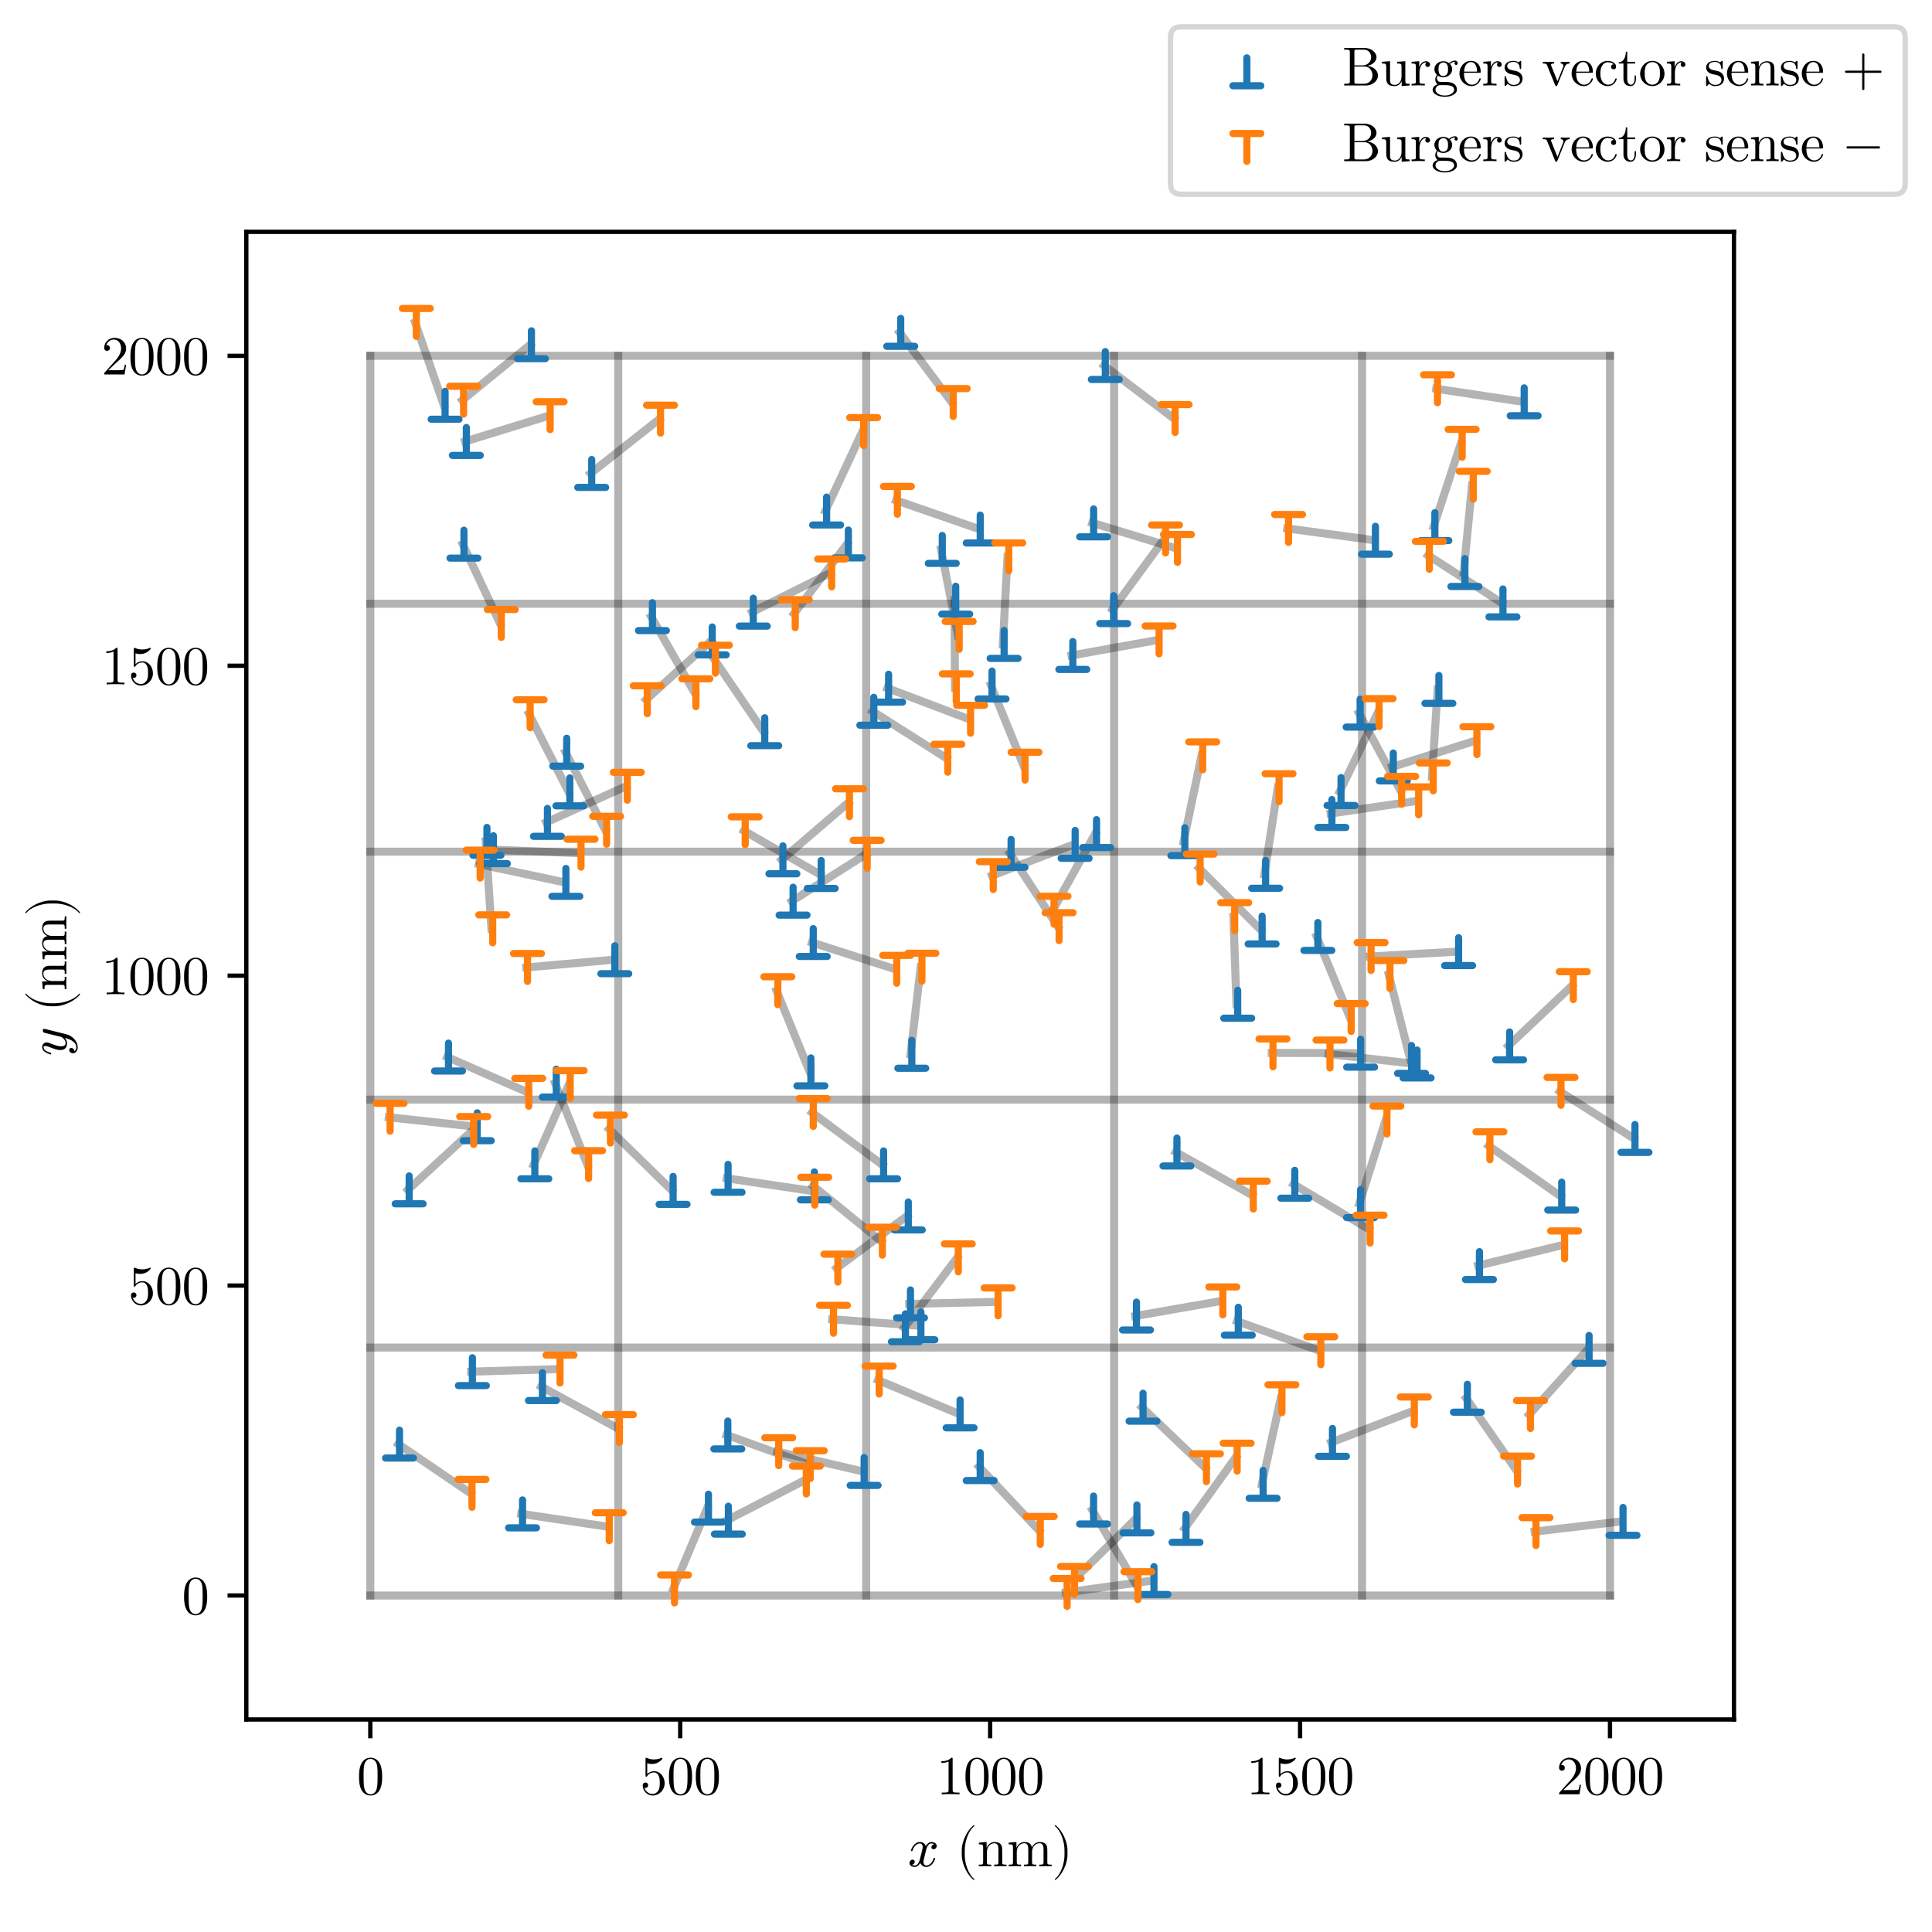 <?xml version="1.0" encoding="utf-8" standalone="no"?>
<!DOCTYPE svg PUBLIC "-//W3C//DTD SVG 1.1//EN"
  "http://www.w3.org/Graphics/SVG/1.1/DTD/svg11.dtd">
<svg xmlns:xlink="http://www.w3.org/1999/xlink" width="360pt" height="360pt" viewBox="0 0 360 360" xmlns="http://www.w3.org/2000/svg" version="1.1">
 <title>Dislocation map</title>
 <defs>
  <style type="text/css">*{stroke-linejoin: round; stroke-linecap: butt}</style>
 </defs>
 <g id="figure_1">
  <g id="patch_1">
   <path d="M 0 360 
L 360 360 
L 360 0 
L 0 0 
z
" style="fill: #ffffff"/>
  </g>
  <g id="axes_1">
   <g id="patch_2">
    <path d="M 45.9 320.4 
L 323.1 320.4 
L 323.1 43.2 
L 45.9 43.2 
z
" style="fill: #ffffff"/>
   </g>
   <g id="matplotlib.axis_1">
    <g id="xtick_1">
     <g id="line2d_1">
      <defs>
       <path id="m41ebebf73a" d="M 0 0 
L 0 3.5 
" style="stroke: #000000; stroke-width: 0.8"/>
      </defs>
      <g>
       <use xlink:href="#m41ebebf73a" x="69" y="320.4" style="stroke: #000000; stroke-width: 0.8"/>
      </g>
     </g>
     <g id="text_1">
      <!-- 0 -->
      <g transform="translate(66.5 334.341) scale(0.1 -0.1)">
       <defs>
        <path id="LatinModernMath-Regular-30" d="M 2944 2048 
C 2944 2560 2912 3072 2688 3546 
C 2394 4160 1869 4262 1600 4262 
C 1216 4262 749 4096 486 3501 
C 282 3059 250 2560 250 2048 
C 250 1568 275 992 538 506 
C 813 -13 1280 -141 1594 -141 
C 1939 -141 2426 -6 2707 602 
C 2912 1043 2944 1542 2944 2048 
z
M 2413 2125 
C 2413 1645 2413 1210 2342 800 
C 2246 192 1882 0 1594 0 
C 1344 0 966 160 851 774 
C 781 1158 781 1747 781 2125 
C 781 2534 781 2957 832 3302 
C 954 4064 1434 4122 1594 4122 
C 1805 4122 2227 4006 2349 3373 
C 2413 3014 2413 2528 2413 2125 
z
" transform="scale(0.016)"/>
       </defs>
       <use xlink:href="#LatinModernMath-Regular-30"/>
      </g>
     </g>
    </g>
    <g id="xtick_2">
     <g id="line2d_2">
      <g>
       <use xlink:href="#m41ebebf73a" x="126.75" y="320.4" style="stroke: #000000; stroke-width: 0.8"/>
      </g>
     </g>
     <g id="text_2">
      <!-- 500 -->
      <g transform="translate(119.25 334.341) scale(0.1 -0.1)">
       <defs>
        <path id="LatinModernMath-Regular-35" d="M 2874 1286 
C 2874 2048 2349 2688 1658 2688 
C 1350 2688 1075 2586 845 2362 
L 845 3610 
C 973 3571 1184 3526 1389 3526 
C 2176 3526 2624 4109 2624 4192 
C 2624 4230 2605 4262 2560 4262 
C 2560 4262 2541 4262 2509 4243 
C 2381 4186 2067 4058 1638 4058 
C 1382 4058 1088 4102 787 4237 
C 736 4256 710 4256 710 4256 
C 646 4256 646 4205 646 4102 
L 646 2208 
C 646 2093 646 2042 736 2042 
C 781 2042 794 2061 819 2099 
C 890 2202 1126 2547 1645 2547 
C 1978 2547 2138 2253 2189 2138 
C 2291 1901 2304 1651 2304 1331 
C 2304 1107 2304 723 2150 454 
C 1997 205 1760 38 1466 38 
C 998 38 634 378 525 755 
C 544 749 563 742 634 742 
C 845 742 954 902 954 1056 
C 954 1210 845 1370 634 1370 
C 544 1370 320 1325 320 1030 
C 320 480 762 -141 1478 -141 
C 2221 -141 2874 474 2874 1286 
z
" transform="scale(0.016)"/>
       </defs>
       <use xlink:href="#LatinModernMath-Regular-35"/>
       <use xlink:href="#LatinModernMath-Regular-30" x="50"/>
       <use xlink:href="#LatinModernMath-Regular-30" x="100"/>
      </g>
     </g>
    </g>
    <g id="xtick_3">
     <g id="line2d_3">
      <g>
       <use xlink:href="#m41ebebf73a" x="184.5" y="320.4" style="stroke: #000000; stroke-width: 0.8"/>
      </g>
     </g>
     <g id="text_3">
      <!-- 1000 -->
      <g transform="translate(174.5 334.341) scale(0.1 -0.1)">
       <defs>
        <path id="LatinModernMath-Regular-31" d="M 2682 0 
L 2682 198 
L 2477 198 
C 1901 198 1882 269 1882 506 
L 1882 4096 
C 1882 4250 1882 4262 1734 4262 
C 1338 3853 774 3853 570 3853 
L 570 3654 
C 698 3654 1075 3654 1408 3821 
L 1408 506 
C 1408 275 1389 198 813 198 
L 608 198 
L 608 0 
C 832 19 1389 19 1645 19 
C 1901 19 2458 19 2682 0 
z
" transform="scale(0.016)"/>
       </defs>
       <use xlink:href="#LatinModernMath-Regular-31"/>
       <use xlink:href="#LatinModernMath-Regular-30" x="50"/>
       <use xlink:href="#LatinModernMath-Regular-30" x="100"/>
       <use xlink:href="#LatinModernMath-Regular-30" x="150"/>
      </g>
     </g>
    </g>
    <g id="xtick_4">
     <g id="line2d_4">
      <g>
       <use xlink:href="#m41ebebf73a" x="242.25" y="320.4" style="stroke: #000000; stroke-width: 0.8"/>
      </g>
     </g>
     <g id="text_4">
      <!-- 1500 -->
      <g transform="translate(232.25 334.341) scale(0.1 -0.1)">
       <use xlink:href="#LatinModernMath-Regular-31"/>
       <use xlink:href="#LatinModernMath-Regular-35" x="50"/>
       <use xlink:href="#LatinModernMath-Regular-30" x="100"/>
       <use xlink:href="#LatinModernMath-Regular-30" x="150"/>
      </g>
     </g>
    </g>
    <g id="xtick_5">
     <g id="line2d_5">
      <g>
       <use xlink:href="#m41ebebf73a" x="300" y="320.4" style="stroke: #000000; stroke-width: 0.8"/>
      </g>
     </g>
     <g id="text_5">
      <!-- 2000 -->
      <g transform="translate(290 334.341) scale(0.1 -0.1)">
       <defs>
        <path id="LatinModernMath-Regular-32" d="M 2874 1114 
L 2714 1114 
C 2682 922 2637 640 2573 544 
C 2528 493 2106 493 1965 493 
L 813 493 
L 1491 1152 
C 2490 2035 2874 2381 2874 3021 
C 2874 3750 2298 4262 1517 4262 
C 794 4262 320 3674 320 3104 
C 320 2746 640 2746 659 2746 
C 768 2746 992 2822 992 3085 
C 992 3251 877 3418 653 3418 
C 602 3418 589 3418 570 3411 
C 717 3827 1062 4064 1434 4064 
C 2016 4064 2291 3546 2291 3021 
C 2291 2509 1971 2003 1619 1606 
L 390 237 
C 320 166 320 154 320 0 
L 2694 0 
L 2874 1114 
z
" transform="scale(0.016)"/>
       </defs>
       <use xlink:href="#LatinModernMath-Regular-32"/>
       <use xlink:href="#LatinModernMath-Regular-30" x="50"/>
       <use xlink:href="#LatinModernMath-Regular-30" x="100"/>
       <use xlink:href="#LatinModernMath-Regular-30" x="150"/>
      </g>
     </g>
    </g>
    <g id="text_6">
     <!-- $x$ (nm) -->
     <g transform="translate(169.15 347.781) scale(0.1 -0.1)">
      <defs>
       <path id="Cmmi10-78" d="M 500 184 
Q 613 97 819 97 
Q 1019 97 1172 289 
Q 1325 481 1381 709 
L 1672 1844 
Q 1741 2153 1741 2266 
Q 1741 2425 1652 2544 
Q 1563 2663 1403 2663 
Q 1200 2663 1022 2536 
Q 844 2409 722 2214 
Q 600 2019 550 1819 
Q 538 1778 500 1778 
L 422 1778 
Q 372 1778 372 1838 
L 372 1856 
Q 434 2094 584 2320 
Q 734 2547 951 2687 
Q 1169 2828 1416 2828 
Q 1650 2828 1839 2703 
Q 2028 2578 2106 2363 
Q 2216 2559 2386 2693 
Q 2556 2828 2759 2828 
Q 2897 2828 3040 2779 
Q 3184 2731 3275 2631 
Q 3366 2531 3366 2381 
Q 3366 2219 3261 2101 
Q 3156 1984 2994 1984 
Q 2891 1984 2822 2050 
Q 2753 2116 2753 2216 
Q 2753 2350 2845 2451 
Q 2938 2553 3066 2572 
Q 2950 2663 2747 2663 
Q 2541 2663 2389 2472 
Q 2238 2281 2175 2047 
L 1894 916 
Q 1825 659 1825 494 
Q 1825 331 1917 214 
Q 2009 97 2163 97 
Q 2463 97 2698 361 
Q 2934 625 3009 941 
Q 3022 978 3059 978 
L 3138 978 
Q 3163 978 3178 961 
Q 3194 944 3194 922 
Q 3194 916 3188 903 
Q 3097 522 2806 225 
Q 2516 -72 2150 -72 
Q 1916 -72 1727 54 
Q 1538 181 1459 397 
Q 1359 209 1182 68 
Q 1006 -72 806 -72 
Q 669 -72 523 -23 
Q 378 25 287 125 
Q 197 225 197 378 
Q 197 528 301 651 
Q 406 775 563 775 
Q 669 775 741 711 
Q 813 647 813 544 
Q 813 409 723 309 
Q 634 209 500 184 
z
" transform="scale(0.016)"/>
       <path id="LatinModernMath-Regular-20" transform="scale(0.016)"/>
       <path id="LatinModernMath-Regular-28" d="M 2125 -1523 
C 2125 -1504 2112 -1485 2099 -1472 
C 1434 -973 992 307 992 1331 
L 992 1869 
C 992 2893 1434 4173 2099 4672 
C 2112 4685 2125 4704 2125 4723 
C 2125 4755 2093 4787 2061 4787 
C 2048 4787 2035 4781 2022 4774 
C 1318 4243 646 2963 646 1869 
L 646 1331 
C 646 237 1318 -1043 2022 -1574 
C 2035 -1581 2048 -1587 2061 -1587 
C 2093 -1587 2125 -1555 2125 -1523 
z
" transform="scale(0.016)"/>
       <path id="LatinModernMath-Regular-6e" d="M 3424 0 
L 3424 198 
C 3091 198 2931 198 2925 390 
L 2925 1613 
C 2925 2163 2925 2362 2726 2592 
C 2637 2701 2426 2829 2054 2829 
C 1587 2829 1286 2554 1107 2157 
L 1107 2829 
L 205 2758 
L 205 2560 
C 653 2560 704 2515 704 2202 
L 704 486 
C 704 198 634 198 205 198 
L 205 0 
L 928 19 
L 1645 0 
L 1645 198 
C 1216 198 1146 198 1146 486 
L 1146 1664 
C 1146 2330 1600 2688 2010 2688 
C 2413 2688 2483 2342 2483 1978 
L 2483 486 
C 2483 198 2413 198 1984 198 
L 1984 0 
L 2707 19 
L 3424 0 
z
" transform="scale(0.016)"/>
       <path id="LatinModernMath-Regular-6d" d="M 5203 0 
L 5203 198 
C 4870 198 4710 198 4704 390 
L 4704 1613 
C 4704 2163 4704 2362 4506 2592 
C 4416 2701 4205 2829 3834 2829 
C 3296 2829 3014 2445 2906 2202 
C 2816 2758 2342 2829 2054 2829 
C 1587 2829 1286 2554 1107 2157 
L 1107 2829 
L 205 2758 
L 205 2560 
C 653 2560 704 2515 704 2202 
L 704 486 
C 704 198 634 198 205 198 
L 205 0 
L 928 19 
L 1645 0 
L 1645 198 
C 1216 198 1146 198 1146 486 
L 1146 1664 
C 1146 2330 1600 2688 2010 2688 
C 2413 2688 2483 2342 2483 1978 
L 2483 486 
C 2483 198 2413 198 1984 198 
L 1984 0 
L 2707 19 
L 3424 0 
L 3424 198 
C 2995 198 2925 198 2925 486 
L 2925 1664 
C 2925 2330 3379 2688 3789 2688 
C 4192 2688 4262 2342 4262 1978 
L 4262 486 
C 4262 198 4192 198 3763 198 
L 3763 0 
L 4486 19 
L 5203 0 
z
" transform="scale(0.016)"/>
       <path id="LatinModernMath-Regular-29" d="M 1843 1331 
L 1843 1869 
C 1843 2963 1171 4243 467 4774 
C 454 4781 442 4787 429 4787 
C 397 4787 365 4755 365 4723 
C 365 4704 378 4685 390 4672 
C 1056 4173 1498 2893 1498 1869 
L 1498 1331 
C 1498 307 1056 -973 390 -1472 
C 378 -1485 365 -1504 365 -1523 
C 365 -1555 397 -1587 429 -1587 
C 442 -1587 454 -1581 467 -1574 
C 1171 -1043 1843 237 1843 1331 
z
" transform="scale(0.016)"/>
      </defs>
      <use xlink:href="#Cmmi10-78" transform="translate(0 0.203)"/>
      <use xlink:href="#LatinModernMath-Regular-20" transform="translate(57.08 0.203)"/>
      <use xlink:href="#LatinModernMath-Regular-28" transform="translate(90.28 0.203)"/>
      <use xlink:href="#LatinModernMath-Regular-6e" transform="translate(129.18 0.203)"/>
      <use xlink:href="#LatinModernMath-Regular-6d" transform="translate(184.78 0.203)"/>
      <use xlink:href="#LatinModernMath-Regular-29" transform="translate(268.08 0.203)"/>
     </g>
    </g>
   </g>
   <g id="matplotlib.axis_2">
    <g id="ytick_1">
     <g id="line2d_6">
      <defs>
       <path id="mf02643ee8a" d="M 0 0 
L -3.5 0 
" style="stroke: #000000; stroke-width: 0.8"/>
      </defs>
      <g>
       <use xlink:href="#mf02643ee8a" x="45.9" y="297.3" style="stroke: #000000; stroke-width: 0.8"/>
      </g>
     </g>
     <g id="text_7">
      <!-- 0 -->
      <g transform="translate(33.9 300.77) scale(0.1 -0.1)">
       <use xlink:href="#LatinModernMath-Regular-30"/>
      </g>
     </g>
    </g>
    <g id="ytick_2">
     <g id="line2d_7">
      <g>
       <use xlink:href="#mf02643ee8a" x="45.9" y="239.55" style="stroke: #000000; stroke-width: 0.8"/>
      </g>
     </g>
     <g id="text_8">
      <!-- 500 -->
      <g transform="translate(23.9 243.02) scale(0.1 -0.1)">
       <use xlink:href="#LatinModernMath-Regular-35"/>
       <use xlink:href="#LatinModernMath-Regular-30" x="50"/>
       <use xlink:href="#LatinModernMath-Regular-30" x="100"/>
      </g>
     </g>
    </g>
    <g id="ytick_3">
     <g id="line2d_8">
      <g>
       <use xlink:href="#mf02643ee8a" x="45.9" y="181.8" style="stroke: #000000; stroke-width: 0.8"/>
      </g>
     </g>
     <g id="text_9">
      <!-- 1000 -->
      <g transform="translate(18.9 185.27) scale(0.1 -0.1)">
       <use xlink:href="#LatinModernMath-Regular-31"/>
       <use xlink:href="#LatinModernMath-Regular-30" x="50"/>
       <use xlink:href="#LatinModernMath-Regular-30" x="100"/>
       <use xlink:href="#LatinModernMath-Regular-30" x="150"/>
      </g>
     </g>
    </g>
    <g id="ytick_4">
     <g id="line2d_9">
      <g>
       <use xlink:href="#mf02643ee8a" x="45.9" y="124.05" style="stroke: #000000; stroke-width: 0.8"/>
      </g>
     </g>
     <g id="text_10">
      <!-- 1500 -->
      <g transform="translate(18.9 127.52) scale(0.1 -0.1)">
       <use xlink:href="#LatinModernMath-Regular-31"/>
       <use xlink:href="#LatinModernMath-Regular-35" x="50"/>
       <use xlink:href="#LatinModernMath-Regular-30" x="100"/>
       <use xlink:href="#LatinModernMath-Regular-30" x="150"/>
      </g>
     </g>
    </g>
    <g id="ytick_5">
     <g id="line2d_10">
      <g>
       <use xlink:href="#mf02643ee8a" x="45.9" y="66.3" style="stroke: #000000; stroke-width: 0.8"/>
      </g>
     </g>
     <g id="text_11">
      <!-- 2000 -->
      <g transform="translate(18.9 69.77) scale(0.1 -0.1)">
       <use xlink:href="#LatinModernMath-Regular-32"/>
       <use xlink:href="#LatinModernMath-Regular-30" x="50"/>
       <use xlink:href="#LatinModernMath-Regular-30" x="100"/>
       <use xlink:href="#LatinModernMath-Regular-30" x="150"/>
      </g>
     </g>
    </g>
    <g id="text_12">
     <!-- $y$ (nm) -->
     <g transform="translate(12.4 196.75) rotate(-90) scale(0.1 -0.1)">
      <defs>
       <path id="Cmmi10-79" d="M 538 -916 
Q 672 -1147 1006 -1147 
Q 1309 -1147 1531 -934 
Q 1753 -722 1889 -420 
Q 2025 -119 2100 197 
Q 1816 -72 1484 -72 
Q 1231 -72 1053 15 
Q 875 103 776 276 
Q 678 450 678 697 
Q 678 906 734 1126 
Q 791 1347 892 1617 
Q 994 1888 1069 2088 
Q 1153 2322 1153 2472 
Q 1153 2663 1013 2663 
Q 759 2663 595 2402 
Q 431 2141 353 1819 
Q 341 1778 300 1778 
L 225 1778 
Q 172 1778 172 1838 
L 172 1856 
Q 275 2238 487 2533 
Q 700 2828 1025 2828 
Q 1253 2828 1411 2678 
Q 1569 2528 1569 2297 
Q 1569 2178 1516 2047 
Q 1488 1969 1388 1706 
Q 1288 1444 1234 1272 
Q 1181 1100 1147 934 
Q 1113 769 1113 603 
Q 1113 391 1203 244 
Q 1294 97 1491 97 
Q 1888 97 2203 581 
L 2688 2553 
Q 2709 2638 2787 2698 
Q 2866 2759 2956 2759 
Q 3034 2759 3092 2709 
Q 3150 2659 3150 2578 
Q 3150 2541 3144 2528 
L 2509 -19 
Q 2425 -347 2200 -647 
Q 1975 -947 1658 -1130 
Q 1341 -1313 997 -1313 
Q 831 -1313 668 -1248 
Q 506 -1184 406 -1056 
Q 306 -928 306 -756 
Q 306 -581 409 -453 
Q 513 -325 684 -325 
Q 788 -325 858 -389 
Q 928 -453 928 -556 
Q 928 -703 818 -812 
Q 709 -922 563 -922 
Q 556 -919 550 -917 
Q 544 -916 538 -916 
z
" transform="scale(0.016)"/>
      </defs>
      <use xlink:href="#Cmmi10-79" transform="translate(0 0.203)"/>
      <use xlink:href="#LatinModernMath-Regular-20" transform="translate(49.023 0.203)"/>
      <use xlink:href="#LatinModernMath-Regular-28" transform="translate(82.223 0.203)"/>
      <use xlink:href="#LatinModernMath-Regular-6e" transform="translate(121.123 0.203)"/>
      <use xlink:href="#LatinModernMath-Regular-6d" transform="translate(176.723 0.203)"/>
      <use xlink:href="#LatinModernMath-Regular-29" transform="translate(260.023 0.203)"/>
     </g>
    </g>
   </g>
   <g id="line2d_11">
    <path d="M 69 297.3 
L 300 297.3 
" clip-path="url(#pe6e078a537)" style="fill: none; stroke: #000000; stroke-opacity: 0.3; stroke-width: 1.5; stroke-linecap: square"/>
   </g>
   <g id="line2d_12">
    <path d="M 69 297.3 
L 69 66.3 
" clip-path="url(#pe6e078a537)" style="fill: none; stroke: #000000; stroke-opacity: 0.3; stroke-width: 1.5; stroke-linecap: square"/>
   </g>
   <g id="line2d_13">
    <path d="M 69 251.1 
L 300 251.1 
" clip-path="url(#pe6e078a537)" style="fill: none; stroke: #000000; stroke-opacity: 0.3; stroke-width: 1.5; stroke-linecap: square"/>
   </g>
   <g id="line2d_14">
    <path d="M 115.2 297.3 
L 115.2 66.3 
" clip-path="url(#pe6e078a537)" style="fill: none; stroke: #000000; stroke-opacity: 0.3; stroke-width: 1.5; stroke-linecap: square"/>
   </g>
   <g id="line2d_15">
    <path d="M 69 204.9 
L 300 204.9 
" clip-path="url(#pe6e078a537)" style="fill: none; stroke: #000000; stroke-opacity: 0.3; stroke-width: 1.5; stroke-linecap: square"/>
   </g>
   <g id="line2d_16">
    <path d="M 161.4 297.3 
L 161.4 66.3 
" clip-path="url(#pe6e078a537)" style="fill: none; stroke: #000000; stroke-opacity: 0.3; stroke-width: 1.5; stroke-linecap: square"/>
   </g>
   <g id="line2d_17">
    <path d="M 69 158.7 
L 300 158.7 
" clip-path="url(#pe6e078a537)" style="fill: none; stroke: #000000; stroke-opacity: 0.3; stroke-width: 1.5; stroke-linecap: square"/>
   </g>
   <g id="line2d_18">
    <path d="M 207.6 297.3 
L 207.6 66.3 
" clip-path="url(#pe6e078a537)" style="fill: none; stroke: #000000; stroke-opacity: 0.3; stroke-width: 1.5; stroke-linecap: square"/>
   </g>
   <g id="line2d_19">
    <path d="M 69 112.5 
L 300 112.5 
" clip-path="url(#pe6e078a537)" style="fill: none; stroke: #000000; stroke-opacity: 0.3; stroke-width: 1.5; stroke-linecap: square"/>
   </g>
   <g id="line2d_20">
    <path d="M 253.8 297.3 
L 253.8 66.3 
" clip-path="url(#pe6e078a537)" style="fill: none; stroke: #000000; stroke-opacity: 0.3; stroke-width: 1.5; stroke-linecap: square"/>
   </g>
   <g id="line2d_21">
    <path d="M 69 66.3 
L 300 66.3 
" clip-path="url(#pe6e078a537)" style="fill: none; stroke: #000000; stroke-opacity: 0.3; stroke-width: 1.5; stroke-linecap: square"/>
   </g>
   <g id="line2d_22">
    <path d="M 300 297.3 
L 300 66.3 
" clip-path="url(#pe6e078a537)" style="fill: none; stroke: #000000; stroke-opacity: 0.3; stroke-width: 1.5; stroke-linecap: square"/>
   </g>
   <g id="line2d_23">
    <path d="M 115.183 266.191 
L 100.841 258.374 
" clip-path="url(#pe6e078a537)" style="fill: none; stroke: #000000; stroke-opacity: 0.3; stroke-width: 1.5; stroke-linecap: square"/>
   </g>
   <g id="line2d_24">
    <path d="M 87.715 278.272 
L 74.209 269.086 
" clip-path="url(#pe6e078a537)" style="fill: none; stroke: #000000; stroke-opacity: 0.3; stroke-width: 1.5; stroke-linecap: square"/>
   </g>
   <g id="line2d_25">
    <path d="M 113.29 284.484 
L 97.133 282.09 
" clip-path="url(#pe6e078a537)" style="fill: none; stroke: #000000; stroke-opacity: 0.3; stroke-width: 1.5; stroke-linecap: square"/>
   </g>
   <g id="line2d_26">
    <path d="M 104.116 255.105 
L 87.789 255.586 
" clip-path="url(#pe6e078a537)" style="fill: none; stroke: #000000; stroke-opacity: 0.3; stroke-width: 1.5; stroke-linecap: square"/>
   </g>
   <g id="line2d_27">
    <path d="M 88.031 210.652 
L 76.01 221.711 
" clip-path="url(#pe6e078a537)" style="fill: none; stroke: #000000; stroke-opacity: 0.3; stroke-width: 1.5; stroke-linecap: square"/>
   </g>
   <g id="line2d_28">
    <path d="M 72.454 208.188 
L 88.693 209.951 
" clip-path="url(#pe6e078a537)" style="fill: none; stroke: #000000; stroke-opacity: 0.3; stroke-width: 1.5; stroke-linecap: square"/>
   </g>
   <g id="line2d_29">
    <path d="M 109.446 217.011 
L 103.418 201.829 
" clip-path="url(#pe6e078a537)" style="fill: none; stroke: #000000; stroke-opacity: 0.3; stroke-width: 1.5; stroke-linecap: square"/>
   </g>
   <g id="line2d_30">
    <path d="M 106.01 202.099 
L 99.427 217.048 
" clip-path="url(#pe6e078a537)" style="fill: none; stroke: #000000; stroke-opacity: 0.3; stroke-width: 1.5; stroke-linecap: square"/>
   </g>
   <g id="line2d_31">
    <path d="M 98.291 203.53 
L 83.335 196.965 
" clip-path="url(#pe6e078a537)" style="fill: none; stroke: #000000; stroke-opacity: 0.3; stroke-width: 1.5; stroke-linecap: square"/>
   </g>
   <g id="line2d_32">
    <path d="M 89.235 161.018 
L 105.211 164.42 
" clip-path="url(#pe6e078a537)" style="fill: none; stroke: #000000; stroke-opacity: 0.3; stroke-width: 1.5; stroke-linecap: square"/>
   </g>
   <g id="line2d_33">
    <path d="M 91.576 173.072 
L 90.5 156.773 
" clip-path="url(#pe6e078a537)" style="fill: none; stroke: #000000; stroke-opacity: 0.3; stroke-width: 1.5; stroke-linecap: square"/>
   </g>
   <g id="line2d_34">
    <path d="M 98.057 180.27 
L 114.328 178.83 
" clip-path="url(#pe6e078a537)" style="fill: none; stroke: #000000; stroke-opacity: 0.3; stroke-width: 1.5; stroke-linecap: square"/>
   </g>
   <g id="line2d_35">
    <path d="M 98.55 132.994 
L 105.951 147.555 
" clip-path="url(#pe6e078a537)" style="fill: none; stroke: #000000; stroke-opacity: 0.3; stroke-width: 1.5; stroke-linecap: square"/>
   </g>
   <g id="line2d_36">
    <path d="M 108.029 158.977 
L 91.708 158.318 
" clip-path="url(#pe6e078a537)" style="fill: none; stroke: #000000; stroke-opacity: 0.3; stroke-width: 1.5; stroke-linecap: square"/>
   </g>
   <g id="line2d_37">
    <path d="M 112.8 154.703 
L 105.366 140.159 
" clip-path="url(#pe6e078a537)" style="fill: none; stroke: #000000; stroke-opacity: 0.3; stroke-width: 1.5; stroke-linecap: square"/>
   </g>
   <g id="line2d_38">
    <path d="M 116.659 146.511 
L 101.772 153.234 
" clip-path="url(#pe6e078a537)" style="fill: none; stroke: #000000; stroke-opacity: 0.3; stroke-width: 1.5; stroke-linecap: square"/>
   </g>
   <g id="line2d_39">
    <path d="M 77.346 60.084 
L 82.702 75.515 
" clip-path="url(#pe6e078a537)" style="fill: none; stroke: #000000; stroke-opacity: 0.3; stroke-width: 1.5; stroke-linecap: square"/>
   </g>
   <g id="line2d_40">
    <path d="M 93.176 116.172 
L 86.216 101.395 
" clip-path="url(#pe6e078a537)" style="fill: none; stroke: #000000; stroke-opacity: 0.3; stroke-width: 1.5; stroke-linecap: square"/>
   </g>
   <g id="line2d_41">
    <path d="M 86.143 74.572 
L 98.79 64.235 
" clip-path="url(#pe6e078a537)" style="fill: none; stroke: #000000; stroke-opacity: 0.3; stroke-width: 1.5; stroke-linecap: square"/>
   </g>
   <g id="line2d_42">
    <path d="M 102.275 77.458 
L 86.662 82.255 
" clip-path="url(#pe6e078a537)" style="fill: none; stroke: #000000; stroke-opacity: 0.3; stroke-width: 1.5; stroke-linecap: square"/>
   </g>
   <g id="line2d_43">
    <path d="M 144.871 270.499 
L 160.786 274.179 
" clip-path="url(#pe6e078a537)" style="fill: none; stroke: #000000; stroke-opacity: 0.3; stroke-width: 1.5; stroke-linecap: square"/>
   </g>
   <g id="line2d_44">
    <path d="M 150.751 272.919 
L 135.383 267.385 
" clip-path="url(#pe6e078a537)" style="fill: none; stroke: #000000; stroke-opacity: 0.3; stroke-width: 1.5; stroke-linecap: square"/>
   </g>
   <g id="line2d_45">
    <path d="M 150.01 275.78 
L 135.487 283.255 
" clip-path="url(#pe6e078a537)" style="fill: none; stroke: #000000; stroke-opacity: 0.3; stroke-width: 1.5; stroke-linecap: square"/>
   </g>
   <g id="line2d_46">
    <path d="M 125.451 296.08 
L 131.775 281.02 
" clip-path="url(#pe6e078a537)" style="fill: none; stroke: #000000; stroke-opacity: 0.3; stroke-width: 1.5; stroke-linecap: square"/>
   </g>
   <g id="line2d_47">
    <path d="M 151.589 221.962 
L 135.432 219.562 
" clip-path="url(#pe6e078a537)" style="fill: none; stroke: #000000; stroke-opacity: 0.3; stroke-width: 1.5; stroke-linecap: square"/>
   </g>
   <g id="line2d_48">
    <path d="M 113.511 210.388 
L 125.189 221.809 
" clip-path="url(#pe6e078a537)" style="fill: none; stroke: #000000; stroke-opacity: 0.3; stroke-width: 1.5; stroke-linecap: square"/>
   </g>
   <g id="line2d_49">
    <path d="M 151.308 207.302 
L 164.412 217.054 
" clip-path="url(#pe6e078a537)" style="fill: none; stroke: #000000; stroke-opacity: 0.3; stroke-width: 1.5; stroke-linecap: square"/>
   </g>
   <g id="line2d_50">
    <path d="M 164.181 231.279 
L 151.511 220.97 
" clip-path="url(#pe6e078a537)" style="fill: none; stroke: #000000; stroke-opacity: 0.3; stroke-width: 1.5; stroke-linecap: square"/>
   </g>
   <g id="line2d_51">
    <path d="M 144.7 184.603 
L 150.868 199.728 
" clip-path="url(#pe6e078a537)" style="fill: none; stroke: #000000; stroke-opacity: 0.3; stroke-width: 1.5; stroke-linecap: square"/>
   </g>
   <g id="line2d_52">
    <path d="M 161.347 159.182 
L 147.545 167.917 
" clip-path="url(#pe6e078a537)" style="fill: none; stroke: #000000; stroke-opacity: 0.3; stroke-width: 1.5; stroke-linecap: square"/>
   </g>
   <g id="line2d_53">
    <path d="M 166.855 180.614 
L 151.303 175.622 
" clip-path="url(#pe6e078a537)" style="fill: none; stroke: #000000; stroke-opacity: 0.3; stroke-width: 1.5; stroke-linecap: square"/>
   </g>
   <g id="line2d_54">
    <path d="M 138.623 154.802 
L 152.783 162.944 
" clip-path="url(#pe6e078a537)" style="fill: none; stroke: #000000; stroke-opacity: 0.3; stroke-width: 1.5; stroke-linecap: square"/>
   </g>
   <g id="line2d_55">
    <path d="M 158.052 149.579 
L 145.651 160.21 
" clip-path="url(#pe6e078a537)" style="fill: none; stroke: #000000; stroke-opacity: 0.3; stroke-width: 1.5; stroke-linecap: square"/>
   </g>
   <g id="line2d_56">
    <path d="M 133.08 122.835 
L 142.268 136.34 
" clip-path="url(#pe6e078a537)" style="fill: none; stroke: #000000; stroke-opacity: 0.3; stroke-width: 1.5; stroke-linecap: square"/>
   </g>
   <g id="line2d_57">
    <path d="M 120.375 130.388 
L 132.481 119.423 
" clip-path="url(#pe6e078a537)" style="fill: none; stroke: #000000; stroke-opacity: 0.3; stroke-width: 1.5; stroke-linecap: square"/>
   </g>
   <g id="line2d_58">
    <path d="M 129.433 129.084 
L 121.337 114.897 
" clip-path="url(#pe6e078a537)" style="fill: none; stroke: #000000; stroke-opacity: 0.3; stroke-width: 1.5; stroke-linecap: square"/>
   </g>
   <g id="line2d_59">
    <path d="M 147.945 114.348 
L 157.846 101.356 
" clip-path="url(#pe6e078a537)" style="fill: none; stroke: #000000; stroke-opacity: 0.3; stroke-width: 1.5; stroke-linecap: square"/>
   </g>
   <g id="line2d_60">
    <path d="M 154.736 106.754 
L 140.129 114.066 
" clip-path="url(#pe6e078a537)" style="fill: none; stroke: #000000; stroke-opacity: 0.3; stroke-width: 1.5; stroke-linecap: square"/>
   </g>
   <g id="line2d_61">
    <path d="M 160.693 80.417 
L 153.793 95.223 
" clip-path="url(#pe6e078a537)" style="fill: none; stroke: #000000; stroke-opacity: 0.3; stroke-width: 1.5; stroke-linecap: square"/>
   </g>
   <g id="line2d_62">
    <path d="M 122.844 78.103 
L 110.022 88.223 
" clip-path="url(#pe6e078a537)" style="fill: none; stroke: #000000; stroke-opacity: 0.3; stroke-width: 1.5; stroke-linecap: square"/>
   </g>
   <g id="line2d_63">
    <path d="M 193.605 285.175 
L 182.413 273.277 
" clip-path="url(#pe6e078a537)" style="fill: none; stroke: #000000; stroke-opacity: 0.3; stroke-width: 1.5; stroke-linecap: square"/>
   </g>
   <g id="line2d_64">
    <path d="M 198.608 296.726 
L 214.792 294.512 
" clip-path="url(#pe6e078a537)" style="fill: none; stroke: #000000; stroke-opacity: 0.3; stroke-width: 1.5; stroke-linecap: square"/>
   </g>
   <g id="line2d_65">
    <path d="M 199.985 294.489 
L 211.615 283.02 
" clip-path="url(#pe6e078a537)" style="fill: none; stroke: #000000; stroke-opacity: 0.3; stroke-width: 1.5; stroke-linecap: square"/>
   </g>
   <g id="line2d_66">
    <path d="M 163.594 257.155 
L 178.664 263.456 
" clip-path="url(#pe6e078a537)" style="fill: none; stroke: #000000; stroke-opacity: 0.3; stroke-width: 1.5; stroke-linecap: square"/>
   </g>
   <g id="line2d_67">
    <path d="M 155.891 236.299 
L 169.014 226.574 
" clip-path="url(#pe6e078a537)" style="fill: none; stroke: #000000; stroke-opacity: 0.3; stroke-width: 1.5; stroke-linecap: square"/>
   </g>
   <g id="line2d_68">
    <path d="M 178.336 234.384 
L 168.481 247.411 
" clip-path="url(#pe6e078a537)" style="fill: none; stroke: #000000; stroke-opacity: 0.3; stroke-width: 1.5; stroke-linecap: square"/>
   </g>
   <g id="line2d_69">
    <path d="M 185.749 242.583 
L 169.419 242.956 
" clip-path="url(#pe6e078a537)" style="fill: none; stroke: #000000; stroke-opacity: 0.3; stroke-width: 1.5; stroke-linecap: square"/>
   </g>
   <g id="line2d_70">
    <path d="M 155.075 245.834 
L 171.364 247.041 
" clip-path="url(#pe6e078a537)" style="fill: none; stroke: #000000; stroke-opacity: 0.3; stroke-width: 1.5; stroke-linecap: square"/>
   </g>
   <g id="line2d_71">
    <path d="M 171.552 180.222 
L 169.668 196.447 
" clip-path="url(#pe6e078a537)" style="fill: none; stroke: #000000; stroke-opacity: 0.3; stroke-width: 1.5; stroke-linecap: square"/>
   </g>
   <g id="line2d_72">
    <path d="M 196.17 169.609 
L 204.091 155.324 
" clip-path="url(#pe6e078a537)" style="fill: none; stroke: #000000; stroke-opacity: 0.3; stroke-width: 1.5; stroke-linecap: square"/>
   </g>
   <g id="line2d_73">
    <path d="M 184.846 163.159 
L 200.106 157.332 
" clip-path="url(#pe6e078a537)" style="fill: none; stroke: #000000; stroke-opacity: 0.3; stroke-width: 1.5; stroke-linecap: square"/>
   </g>
   <g id="line2d_74">
    <path d="M 197.116 172.673 
L 188.165 159.01 
" clip-path="url(#pe6e078a537)" style="fill: none; stroke: #000000; stroke-opacity: 0.3; stroke-width: 1.5; stroke-linecap: square"/>
   </g>
   <g id="line2d_75">
    <path d="M 180.618 134.024 
L 165.345 128.232 
" clip-path="url(#pe6e078a537)" style="fill: none; stroke: #000000; stroke-opacity: 0.3; stroke-width: 1.5; stroke-linecap: square"/>
   </g>
   <g id="line2d_76">
    <path d="M 176.37 141.291 
L 162.584 132.531 
" clip-path="url(#pe6e078a537)" style="fill: none; stroke: #000000; stroke-opacity: 0.3; stroke-width: 1.5; stroke-linecap: square"/>
   </g>
   <g id="line2d_77">
    <path d="M 190.768 142.769 
L 184.618 127.637 
" clip-path="url(#pe6e078a537)" style="fill: none; stroke: #000000; stroke-opacity: 0.3; stroke-width: 1.5; stroke-linecap: square"/>
   </g>
   <g id="line2d_78">
    <path d="M 177.948 128.167 
L 177.853 111.833 
" clip-path="url(#pe6e078a537)" style="fill: none; stroke: #000000; stroke-opacity: 0.3; stroke-width: 1.5; stroke-linecap: square"/>
   </g>
   <g id="line2d_79">
    <path d="M 187.732 103.77 
L 186.868 120.081 
" clip-path="url(#pe6e078a537)" style="fill: none; stroke: #000000; stroke-opacity: 0.3; stroke-width: 1.5; stroke-linecap: square"/>
   </g>
   <g id="line2d_80">
    <path d="M 178.494 118.403 
L 175.344 102.375 
" clip-path="url(#pe6e078a537)" style="fill: none; stroke: #000000; stroke-opacity: 0.3; stroke-width: 1.5; stroke-linecap: square"/>
   </g>
   <g id="line2d_81">
    <path d="M 177.386 75.005 
L 167.602 61.926 
" clip-path="url(#pe6e078a537)" style="fill: none; stroke: #000000; stroke-opacity: 0.3; stroke-width: 1.5; stroke-linecap: square"/>
   </g>
   <g id="line2d_82">
    <path d="M 166.983 93.231 
L 182.417 98.579 
" clip-path="url(#pe6e078a537)" style="fill: none; stroke: #000000; stroke-opacity: 0.3; stroke-width: 1.5; stroke-linecap: square"/>
   </g>
   <g id="line2d_83">
    <path d="M 238.63 260.629 
L 235.129 276.584 
" clip-path="url(#pe6e078a537)" style="fill: none; stroke: #000000; stroke-opacity: 0.3; stroke-width: 1.5; stroke-linecap: square"/>
   </g>
   <g id="line2d_84">
    <path d="M 230.292 271.522 
L 220.761 284.786 
" clip-path="url(#pe6e078a537)" style="fill: none; stroke: #000000; stroke-opacity: 0.3; stroke-width: 1.5; stroke-linecap: square"/>
   </g>
   <g id="line2d_85">
    <path d="M 211.801 295.461 
L 203.539 281.37 
" clip-path="url(#pe6e078a537)" style="fill: none; stroke: #000000; stroke-opacity: 0.3; stroke-width: 1.5; stroke-linecap: square"/>
   </g>
   <g id="line2d_86">
    <path d="M 224.567 273.493 
L 212.755 262.211 
" clip-path="url(#pe6e078a537)" style="fill: none; stroke: #000000; stroke-opacity: 0.3; stroke-width: 1.5; stroke-linecap: square"/>
   </g>
   <g id="line2d_87">
    <path d="M 255.059 229.035 
L 241.03 220.668 
" clip-path="url(#pe6e078a537)" style="fill: none; stroke: #000000; stroke-opacity: 0.3; stroke-width: 1.5; stroke-linecap: square"/>
   </g>
   <g id="line2d_88">
    <path d="M 233.297 222.689 
L 219.072 214.661 
" clip-path="url(#pe6e078a537)" style="fill: none; stroke: #000000; stroke-opacity: 0.3; stroke-width: 1.5; stroke-linecap: square"/>
   </g>
   <g id="line2d_89">
    <path d="M 245.884 251.688 
L 230.503 246.189 
" clip-path="url(#pe6e078a537)" style="fill: none; stroke: #000000; stroke-opacity: 0.3; stroke-width: 1.5; stroke-linecap: square"/>
   </g>
   <g id="line2d_90">
    <path d="M 227.621 242.407 
L 211.531 245.223 
" clip-path="url(#pe6e078a537)" style="fill: none; stroke: #000000; stroke-opacity: 0.3; stroke-width: 1.5; stroke-linecap: square"/>
   </g>
   <g id="line2d_91">
    <path d="M 229.83 170.801 
L 230.393 187.125 
" clip-path="url(#pe6e078a537)" style="fill: none; stroke: #000000; stroke-opacity: 0.3; stroke-width: 1.5; stroke-linecap: square"/>
   </g>
   <g id="line2d_92">
    <path d="M 251.539 189.604 
L 245.331 174.496 
" clip-path="url(#pe6e078a537)" style="fill: none; stroke: #000000; stroke-opacity: 0.3; stroke-width: 1.5; stroke-linecap: square"/>
   </g>
   <g id="line2d_93">
    <path d="M 223.395 161.748 
L 234.946 173.296 
" clip-path="url(#pe6e078a537)" style="fill: none; stroke: #000000; stroke-opacity: 0.3; stroke-width: 1.5; stroke-linecap: square"/>
   </g>
   <g id="line2d_94">
    <path d="M 236.967 196.185 
L 253.301 196.244 
" clip-path="url(#pe6e078a537)" style="fill: none; stroke: #000000; stroke-opacity: 0.3; stroke-width: 1.5; stroke-linecap: square"/>
   </g>
   <g id="line2d_95">
    <path d="M 238.098 146.773 
L 235.599 162.915 
" clip-path="url(#pe6e078a537)" style="fill: none; stroke: #000000; stroke-opacity: 0.3; stroke-width: 1.5; stroke-linecap: square"/>
   </g>
   <g id="line2d_96">
    <path d="M 256.737 132.779 
L 249.645 147.493 
" clip-path="url(#pe6e078a537)" style="fill: none; stroke: #000000; stroke-opacity: 0.3; stroke-width: 1.5; stroke-linecap: square"/>
   </g>
   <g id="line2d_97">
    <path d="M 223.872 140.84 
L 220.542 156.831 
" clip-path="url(#pe6e078a537)" style="fill: none; stroke: #000000; stroke-opacity: 0.3; stroke-width: 1.5; stroke-linecap: square"/>
   </g>
   <g id="line2d_98">
    <path d="M 215.747 119.243 
L 199.671 122.137 
" clip-path="url(#pe6e078a537)" style="fill: none; stroke: #000000; stroke-opacity: 0.3; stroke-width: 1.5; stroke-linecap: square"/>
   </g>
   <g id="line2d_99">
    <path d="M 216.949 100.422 
L 207.287 113.592 
" clip-path="url(#pe6e078a537)" style="fill: none; stroke: #000000; stroke-opacity: 0.3; stroke-width: 1.5; stroke-linecap: square"/>
   </g>
   <g id="line2d_100">
    <path d="M 239.87 98.466 
L 256.056 100.664 
" clip-path="url(#pe6e078a537)" style="fill: none; stroke: #000000; stroke-opacity: 0.3; stroke-width: 1.5; stroke-linecap: square"/>
   </g>
   <g id="line2d_101">
    <path d="M 218.735 77.985 
L 205.722 68.111 
" clip-path="url(#pe6e078a537)" style="fill: none; stroke: #000000; stroke-opacity: 0.3; stroke-width: 1.5; stroke-linecap: square"/>
   </g>
   <g id="line2d_102">
    <path d="M 219.171 102.186 
L 203.545 97.43 
" clip-path="url(#pe6e078a537)" style="fill: none; stroke: #000000; stroke-opacity: 0.3; stroke-width: 1.5; stroke-linecap: square"/>
   </g>
   <g id="line2d_103">
    <path d="M 284.945 263.577 
L 295.868 251.433 
" clip-path="url(#pe6e078a537)" style="fill: none; stroke: #000000; stroke-opacity: 0.3; stroke-width: 1.5; stroke-linecap: square"/>
   </g>
   <g id="line2d_104">
    <path d="M 282.541 273.929 
L 273.187 260.539 
" clip-path="url(#pe6e078a537)" style="fill: none; stroke: #000000; stroke-opacity: 0.3; stroke-width: 1.5; stroke-linecap: square"/>
   </g>
   <g id="line2d_105">
    <path d="M 285.969 285.388 
L 302.192 283.486 
" clip-path="url(#pe6e078a537)" style="fill: none; stroke: #000000; stroke-opacity: 0.3; stroke-width: 1.5; stroke-linecap: square"/>
   </g>
   <g id="line2d_106">
    <path d="M 263.303 262.91 
L 248.054 268.766 
" clip-path="url(#pe6e078a537)" style="fill: none; stroke: #000000; stroke-opacity: 0.3; stroke-width: 1.5; stroke-linecap: square"/>
   </g>
   <g id="line2d_107">
    <path d="M 290.637 203.362 
L 304.42 212.127 
" clip-path="url(#pe6e078a537)" style="fill: none; stroke: #000000; stroke-opacity: 0.3; stroke-width: 1.5; stroke-linecap: square"/>
   </g>
   <g id="line2d_108">
    <path d="M 258.2 208.702 
L 253.282 224.278 
" clip-path="url(#pe6e078a537)" style="fill: none; stroke: #000000; stroke-opacity: 0.3; stroke-width: 1.5; stroke-linecap: square"/>
   </g>
   <g id="line2d_109">
    <path d="M 277.39 213.502 
L 290.766 222.876 
" clip-path="url(#pe6e078a537)" style="fill: none; stroke: #000000; stroke-opacity: 0.3; stroke-width: 1.5; stroke-linecap: square"/>
   </g>
   <g id="line2d_110">
    <path d="M 291.311 231.965 
L 275.438 235.821 
" clip-path="url(#pe6e078a537)" style="fill: none; stroke: #000000; stroke-opacity: 0.3; stroke-width: 1.5; stroke-linecap: square"/>
   </g>
   <g id="line2d_111">
    <path d="M 255.248 178.231 
L 271.557 177.318 
" clip-path="url(#pe6e078a537)" style="fill: none; stroke: #000000; stroke-opacity: 0.3; stroke-width: 1.5; stroke-linecap: square"/>
   </g>
   <g id="line2d_112">
    <path d="M 258.765 181.581 
L 262.79 197.412 
" clip-path="url(#pe6e078a537)" style="fill: none; stroke: #000000; stroke-opacity: 0.3; stroke-width: 1.5; stroke-linecap: square"/>
   </g>
   <g id="line2d_113">
    <path d="M 292.929 183.662 
L 281.06 194.883 
" clip-path="url(#pe6e078a537)" style="fill: none; stroke: #000000; stroke-opacity: 0.3; stroke-width: 1.5; stroke-linecap: square"/>
   </g>
   <g id="line2d_114">
    <path d="M 247.589 196.404 
L 263.818 198.256 
" clip-path="url(#pe6e078a537)" style="fill: none; stroke: #000000; stroke-opacity: 0.3; stroke-width: 1.5; stroke-linecap: square"/>
   </g>
   <g id="line2d_115">
    <path d="M 274.967 138.011 
L 259.385 142.91 
" clip-path="url(#pe6e078a537)" style="fill: none; stroke: #000000; stroke-opacity: 0.3; stroke-width: 1.5; stroke-linecap: square"/>
   </g>
   <g id="line2d_116">
    <path d="M 266.828 144.763 
L 267.883 128.463 
" clip-path="url(#pe6e078a537)" style="fill: none; stroke: #000000; stroke-opacity: 0.3; stroke-width: 1.5; stroke-linecap: square"/>
   </g>
   <g id="line2d_117">
    <path d="M 264.111 149.224 
L 247.948 151.582 
" clip-path="url(#pe6e078a537)" style="fill: none; stroke: #000000; stroke-opacity: 0.3; stroke-width: 1.5; stroke-linecap: square"/>
   </g>
   <g id="line2d_118">
    <path d="M 260.942 147.267 
L 253.206 132.88 
" clip-path="url(#pe6e078a537)" style="fill: none; stroke: #000000; stroke-opacity: 0.3; stroke-width: 1.5; stroke-linecap: square"/>
   </g>
   <g id="line2d_119">
    <path d="M 266.102 103.474 
L 279.819 112.342 
" clip-path="url(#pe6e078a537)" style="fill: none; stroke: #000000; stroke-opacity: 0.3; stroke-width: 1.5; stroke-linecap: square"/>
   </g>
   <g id="line2d_120">
    <path d="M 267.623 72.438 
L 283.775 74.868 
" clip-path="url(#pe6e078a537)" style="fill: none; stroke: #000000; stroke-opacity: 0.3; stroke-width: 1.5; stroke-linecap: square"/>
   </g>
   <g id="line2d_121">
    <path d="M 272.22 82.605 
L 267.133 98.127 
" clip-path="url(#pe6e078a537)" style="fill: none; stroke: #000000; stroke-opacity: 0.3; stroke-width: 1.5; stroke-linecap: square"/>
   </g>
   <g id="line2d_122">
    <path d="M 274.287 90.422 
L 272.725 106.682 
" clip-path="url(#pe6e078a537)" style="fill: none; stroke: #000000; stroke-opacity: 0.3; stroke-width: 1.5; stroke-linecap: square"/>
   </g>
   <g id="patch_3">
    <path d="M 45.9 320.4 
L 45.9 43.2 
" style="fill: none; stroke: #000000; stroke-width: 0.8; stroke-linejoin: miter; stroke-linecap: square"/>
   </g>
   <g id="patch_4">
    <path d="M 323.1 320.4 
L 323.1 43.2 
" style="fill: none; stroke: #000000; stroke-width: 0.8; stroke-linejoin: miter; stroke-linecap: square"/>
   </g>
   <g id="patch_5">
    <path d="M 45.9 320.4 
L 323.1 320.4 
" style="fill: none; stroke: #000000; stroke-width: 0.8; stroke-linejoin: miter; stroke-linecap: square"/>
   </g>
   <g id="patch_6">
    <path d="M 45.9 43.2 
L 323.1 43.2 
" style="fill: none; stroke: #000000; stroke-width: 0.8; stroke-linejoin: miter; stroke-linecap: square"/>
   </g>
   <g id="PathCollection_1">
    <defs>
     <path id="mee20210d42" d="M -2.376 2.767 
Q -2.444 2.767 -2.49 2.719 
Q -2.534 2.67 -2.534 2.601 
Q -2.534 2.54 -2.49 2.488 
Q -2.444 2.435 -2.376 2.435 
L 0.068 2.435 
L 0.068 -2.616 
Q 0.068 -2.681 0.116 -2.724 
Q 0.165 -2.767 0.234 -2.767 
Q 0.295 -2.767 0.347 -2.724 
Q 0.4 -2.681 0.4 -2.616 
L 0.4 2.435 
L 2.849 2.435 
Q 2.91 2.435 2.955 2.488 
Q 3 2.54 3 2.601 
Q 3 2.67 2.955 2.719 
Q 2.91 2.767 2.849 2.767 
L -2.376 2.767 
z
" style="stroke: #1f77b4"/>
    </defs>
    <g clip-path="url(#pe6e078a537)">
     <use xlink:href="#mee20210d42" x="100.841" y="258.374" style="fill: #1f77b4; stroke: #1f77b4"/>
     <use xlink:href="#mee20210d42" x="74.209" y="269.086" style="fill: #1f77b4; stroke: #1f77b4"/>
     <use xlink:href="#mee20210d42" x="97.133" y="282.09" style="fill: #1f77b4; stroke: #1f77b4"/>
     <use xlink:href="#mee20210d42" x="87.789" y="255.586" style="fill: #1f77b4; stroke: #1f77b4"/>
     <use xlink:href="#mee20210d42" x="76.01" y="221.711" style="fill: #1f77b4; stroke: #1f77b4"/>
     <use xlink:href="#mee20210d42" x="88.693" y="209.951" style="fill: #1f77b4; stroke: #1f77b4"/>
     <use xlink:href="#mee20210d42" x="103.418" y="201.829" style="fill: #1f77b4; stroke: #1f77b4"/>
     <use xlink:href="#mee20210d42" x="99.427" y="217.048" style="fill: #1f77b4; stroke: #1f77b4"/>
     <use xlink:href="#mee20210d42" x="83.335" y="196.965" style="fill: #1f77b4; stroke: #1f77b4"/>
     <use xlink:href="#mee20210d42" x="105.211" y="164.42" style="fill: #1f77b4; stroke: #1f77b4"/>
     <use xlink:href="#mee20210d42" x="90.5" y="156.773" style="fill: #1f77b4; stroke: #1f77b4"/>
     <use xlink:href="#mee20210d42" x="114.328" y="178.83" style="fill: #1f77b4; stroke: #1f77b4"/>
     <use xlink:href="#mee20210d42" x="105.951" y="147.555" style="fill: #1f77b4; stroke: #1f77b4"/>
     <use xlink:href="#mee20210d42" x="91.708" y="158.318" style="fill: #1f77b4; stroke: #1f77b4"/>
     <use xlink:href="#mee20210d42" x="105.366" y="140.159" style="fill: #1f77b4; stroke: #1f77b4"/>
     <use xlink:href="#mee20210d42" x="101.772" y="153.234" style="fill: #1f77b4; stroke: #1f77b4"/>
     <use xlink:href="#mee20210d42" x="82.702" y="75.515" style="fill: #1f77b4; stroke: #1f77b4"/>
     <use xlink:href="#mee20210d42" x="86.216" y="101.395" style="fill: #1f77b4; stroke: #1f77b4"/>
     <use xlink:href="#mee20210d42" x="98.79" y="64.235" style="fill: #1f77b4; stroke: #1f77b4"/>
     <use xlink:href="#mee20210d42" x="86.662" y="82.255" style="fill: #1f77b4; stroke: #1f77b4"/>
     <use xlink:href="#mee20210d42" x="160.786" y="274.179" style="fill: #1f77b4; stroke: #1f77b4"/>
     <use xlink:href="#mee20210d42" x="135.383" y="267.385" style="fill: #1f77b4; stroke: #1f77b4"/>
     <use xlink:href="#mee20210d42" x="135.487" y="283.255" style="fill: #1f77b4; stroke: #1f77b4"/>
     <use xlink:href="#mee20210d42" x="131.775" y="281.02" style="fill: #1f77b4; stroke: #1f77b4"/>
     <use xlink:href="#mee20210d42" x="135.432" y="219.562" style="fill: #1f77b4; stroke: #1f77b4"/>
     <use xlink:href="#mee20210d42" x="125.189" y="221.809" style="fill: #1f77b4; stroke: #1f77b4"/>
     <use xlink:href="#mee20210d42" x="164.412" y="217.054" style="fill: #1f77b4; stroke: #1f77b4"/>
     <use xlink:href="#mee20210d42" x="151.511" y="220.97" style="fill: #1f77b4; stroke: #1f77b4"/>
     <use xlink:href="#mee20210d42" x="150.868" y="199.728" style="fill: #1f77b4; stroke: #1f77b4"/>
     <use xlink:href="#mee20210d42" x="147.545" y="167.917" style="fill: #1f77b4; stroke: #1f77b4"/>
     <use xlink:href="#mee20210d42" x="151.303" y="175.622" style="fill: #1f77b4; stroke: #1f77b4"/>
     <use xlink:href="#mee20210d42" x="152.783" y="162.944" style="fill: #1f77b4; stroke: #1f77b4"/>
     <use xlink:href="#mee20210d42" x="145.651" y="160.21" style="fill: #1f77b4; stroke: #1f77b4"/>
     <use xlink:href="#mee20210d42" x="142.268" y="136.34" style="fill: #1f77b4; stroke: #1f77b4"/>
     <use xlink:href="#mee20210d42" x="132.481" y="119.423" style="fill: #1f77b4; stroke: #1f77b4"/>
     <use xlink:href="#mee20210d42" x="121.337" y="114.897" style="fill: #1f77b4; stroke: #1f77b4"/>
     <use xlink:href="#mee20210d42" x="157.846" y="101.356" style="fill: #1f77b4; stroke: #1f77b4"/>
     <use xlink:href="#mee20210d42" x="140.129" y="114.066" style="fill: #1f77b4; stroke: #1f77b4"/>
     <use xlink:href="#mee20210d42" x="153.793" y="95.223" style="fill: #1f77b4; stroke: #1f77b4"/>
     <use xlink:href="#mee20210d42" x="110.022" y="88.223" style="fill: #1f77b4; stroke: #1f77b4"/>
     <use xlink:href="#mee20210d42" x="182.413" y="273.277" style="fill: #1f77b4; stroke: #1f77b4"/>
     <use xlink:href="#mee20210d42" x="214.792" y="294.512" style="fill: #1f77b4; stroke: #1f77b4"/>
     <use xlink:href="#mee20210d42" x="211.615" y="283.02" style="fill: #1f77b4; stroke: #1f77b4"/>
     <use xlink:href="#mee20210d42" x="178.664" y="263.456" style="fill: #1f77b4; stroke: #1f77b4"/>
     <use xlink:href="#mee20210d42" x="169.014" y="226.574" style="fill: #1f77b4; stroke: #1f77b4"/>
     <use xlink:href="#mee20210d42" x="168.481" y="247.411" style="fill: #1f77b4; stroke: #1f77b4"/>
     <use xlink:href="#mee20210d42" x="169.419" y="242.956" style="fill: #1f77b4; stroke: #1f77b4"/>
     <use xlink:href="#mee20210d42" x="171.364" y="247.041" style="fill: #1f77b4; stroke: #1f77b4"/>
     <use xlink:href="#mee20210d42" x="169.668" y="196.447" style="fill: #1f77b4; stroke: #1f77b4"/>
     <use xlink:href="#mee20210d42" x="204.091" y="155.324" style="fill: #1f77b4; stroke: #1f77b4"/>
     <use xlink:href="#mee20210d42" x="200.106" y="157.332" style="fill: #1f77b4; stroke: #1f77b4"/>
     <use xlink:href="#mee20210d42" x="188.165" y="159.01" style="fill: #1f77b4; stroke: #1f77b4"/>
     <use xlink:href="#mee20210d42" x="165.345" y="128.232" style="fill: #1f77b4; stroke: #1f77b4"/>
     <use xlink:href="#mee20210d42" x="162.584" y="132.531" style="fill: #1f77b4; stroke: #1f77b4"/>
     <use xlink:href="#mee20210d42" x="184.618" y="127.637" style="fill: #1f77b4; stroke: #1f77b4"/>
     <use xlink:href="#mee20210d42" x="177.853" y="111.833" style="fill: #1f77b4; stroke: #1f77b4"/>
     <use xlink:href="#mee20210d42" x="186.868" y="120.081" style="fill: #1f77b4; stroke: #1f77b4"/>
     <use xlink:href="#mee20210d42" x="175.344" y="102.375" style="fill: #1f77b4; stroke: #1f77b4"/>
     <use xlink:href="#mee20210d42" x="167.602" y="61.926" style="fill: #1f77b4; stroke: #1f77b4"/>
     <use xlink:href="#mee20210d42" x="182.417" y="98.579" style="fill: #1f77b4; stroke: #1f77b4"/>
     <use xlink:href="#mee20210d42" x="235.129" y="276.584" style="fill: #1f77b4; stroke: #1f77b4"/>
     <use xlink:href="#mee20210d42" x="220.761" y="284.786" style="fill: #1f77b4; stroke: #1f77b4"/>
     <use xlink:href="#mee20210d42" x="203.539" y="281.37" style="fill: #1f77b4; stroke: #1f77b4"/>
     <use xlink:href="#mee20210d42" x="212.755" y="262.211" style="fill: #1f77b4; stroke: #1f77b4"/>
     <use xlink:href="#mee20210d42" x="241.03" y="220.668" style="fill: #1f77b4; stroke: #1f77b4"/>
     <use xlink:href="#mee20210d42" x="219.072" y="214.661" style="fill: #1f77b4; stroke: #1f77b4"/>
     <use xlink:href="#mee20210d42" x="230.503" y="246.189" style="fill: #1f77b4; stroke: #1f77b4"/>
     <use xlink:href="#mee20210d42" x="211.531" y="245.223" style="fill: #1f77b4; stroke: #1f77b4"/>
     <use xlink:href="#mee20210d42" x="230.393" y="187.125" style="fill: #1f77b4; stroke: #1f77b4"/>
     <use xlink:href="#mee20210d42" x="245.331" y="174.496" style="fill: #1f77b4; stroke: #1f77b4"/>
     <use xlink:href="#mee20210d42" x="234.946" y="173.296" style="fill: #1f77b4; stroke: #1f77b4"/>
     <use xlink:href="#mee20210d42" x="253.301" y="196.244" style="fill: #1f77b4; stroke: #1f77b4"/>
     <use xlink:href="#mee20210d42" x="235.599" y="162.915" style="fill: #1f77b4; stroke: #1f77b4"/>
     <use xlink:href="#mee20210d42" x="249.645" y="147.493" style="fill: #1f77b4; stroke: #1f77b4"/>
     <use xlink:href="#mee20210d42" x="220.542" y="156.831" style="fill: #1f77b4; stroke: #1f77b4"/>
     <use xlink:href="#mee20210d42" x="199.671" y="122.137" style="fill: #1f77b4; stroke: #1f77b4"/>
     <use xlink:href="#mee20210d42" x="207.287" y="113.592" style="fill: #1f77b4; stroke: #1f77b4"/>
     <use xlink:href="#mee20210d42" x="256.056" y="100.664" style="fill: #1f77b4; stroke: #1f77b4"/>
     <use xlink:href="#mee20210d42" x="205.722" y="68.111" style="fill: #1f77b4; stroke: #1f77b4"/>
     <use xlink:href="#mee20210d42" x="203.545" y="97.43" style="fill: #1f77b4; stroke: #1f77b4"/>
     <use xlink:href="#mee20210d42" x="295.868" y="251.433" style="fill: #1f77b4; stroke: #1f77b4"/>
     <use xlink:href="#mee20210d42" x="273.187" y="260.539" style="fill: #1f77b4; stroke: #1f77b4"/>
     <use xlink:href="#mee20210d42" x="302.192" y="283.486" style="fill: #1f77b4; stroke: #1f77b4"/>
     <use xlink:href="#mee20210d42" x="248.054" y="268.766" style="fill: #1f77b4; stroke: #1f77b4"/>
     <use xlink:href="#mee20210d42" x="304.42" y="212.127" style="fill: #1f77b4; stroke: #1f77b4"/>
     <use xlink:href="#mee20210d42" x="253.282" y="224.278" style="fill: #1f77b4; stroke: #1f77b4"/>
     <use xlink:href="#mee20210d42" x="290.766" y="222.876" style="fill: #1f77b4; stroke: #1f77b4"/>
     <use xlink:href="#mee20210d42" x="275.438" y="235.821" style="fill: #1f77b4; stroke: #1f77b4"/>
     <use xlink:href="#mee20210d42" x="271.557" y="177.318" style="fill: #1f77b4; stroke: #1f77b4"/>
     <use xlink:href="#mee20210d42" x="262.79" y="197.412" style="fill: #1f77b4; stroke: #1f77b4"/>
     <use xlink:href="#mee20210d42" x="281.06" y="194.883" style="fill: #1f77b4; stroke: #1f77b4"/>
     <use xlink:href="#mee20210d42" x="263.818" y="198.256" style="fill: #1f77b4; stroke: #1f77b4"/>
     <use xlink:href="#mee20210d42" x="259.385" y="142.91" style="fill: #1f77b4; stroke: #1f77b4"/>
     <use xlink:href="#mee20210d42" x="267.883" y="128.463" style="fill: #1f77b4; stroke: #1f77b4"/>
     <use xlink:href="#mee20210d42" x="247.948" y="151.582" style="fill: #1f77b4; stroke: #1f77b4"/>
     <use xlink:href="#mee20210d42" x="253.206" y="132.88" style="fill: #1f77b4; stroke: #1f77b4"/>
     <use xlink:href="#mee20210d42" x="279.819" y="112.342" style="fill: #1f77b4; stroke: #1f77b4"/>
     <use xlink:href="#mee20210d42" x="283.775" y="74.868" style="fill: #1f77b4; stroke: #1f77b4"/>
     <use xlink:href="#mee20210d42" x="267.133" y="98.127" style="fill: #1f77b4; stroke: #1f77b4"/>
     <use xlink:href="#mee20210d42" x="272.725" y="106.682" style="fill: #1f77b4; stroke: #1f77b4"/>
    </g>
   </g>
   <g id="PathCollection_2">
    <defs>
     <path id="m2842b536cd" d="M 0.068 2.609 
L 0.068 -2.433 
L -2.376 -2.433 
Q -2.444 -2.433 -2.49 -2.487 
Q -2.534 -2.54 -2.534 -2.6 
Q -2.534 -2.661 -2.49 -2.714 
Q -2.444 -2.767 -2.376 -2.767 
L 2.849 -2.767 
Q 2.91 -2.767 2.955 -2.714 
Q 3 -2.661 3 -2.6 
Q 3 -2.54 2.955 -2.487 
Q 2.91 -2.433 2.849 -2.433 
L 0.4 -2.433 
L 0.4 2.609 
Q 0.4 2.677 0.347 2.723 
Q 0.295 2.767 0.234 2.767 
Q 0.165 2.767 0.116 2.723 
Q 0.068 2.677 0.068 2.609 
z
" style="stroke: #ff7f0e"/>
    </defs>
    <g clip-path="url(#pe6e078a537)">
     <use xlink:href="#m2842b536cd" x="115.183" y="266.191" style="fill: #ff7f0e; stroke: #ff7f0e"/>
     <use xlink:href="#m2842b536cd" x="87.715" y="278.272" style="fill: #ff7f0e; stroke: #ff7f0e"/>
     <use xlink:href="#m2842b536cd" x="113.29" y="284.484" style="fill: #ff7f0e; stroke: #ff7f0e"/>
     <use xlink:href="#m2842b536cd" x="104.116" y="255.105" style="fill: #ff7f0e; stroke: #ff7f0e"/>
     <use xlink:href="#m2842b536cd" x="88.031" y="210.652" style="fill: #ff7f0e; stroke: #ff7f0e"/>
     <use xlink:href="#m2842b536cd" x="72.454" y="208.188" style="fill: #ff7f0e; stroke: #ff7f0e"/>
     <use xlink:href="#m2842b536cd" x="109.446" y="217.011" style="fill: #ff7f0e; stroke: #ff7f0e"/>
     <use xlink:href="#m2842b536cd" x="106.01" y="202.099" style="fill: #ff7f0e; stroke: #ff7f0e"/>
     <use xlink:href="#m2842b536cd" x="98.291" y="203.53" style="fill: #ff7f0e; stroke: #ff7f0e"/>
     <use xlink:href="#m2842b536cd" x="89.235" y="161.018" style="fill: #ff7f0e; stroke: #ff7f0e"/>
     <use xlink:href="#m2842b536cd" x="91.576" y="173.072" style="fill: #ff7f0e; stroke: #ff7f0e"/>
     <use xlink:href="#m2842b536cd" x="98.057" y="180.27" style="fill: #ff7f0e; stroke: #ff7f0e"/>
     <use xlink:href="#m2842b536cd" x="98.55" y="132.994" style="fill: #ff7f0e; stroke: #ff7f0e"/>
     <use xlink:href="#m2842b536cd" x="108.029" y="158.977" style="fill: #ff7f0e; stroke: #ff7f0e"/>
     <use xlink:href="#m2842b536cd" x="112.8" y="154.703" style="fill: #ff7f0e; stroke: #ff7f0e"/>
     <use xlink:href="#m2842b536cd" x="116.659" y="146.511" style="fill: #ff7f0e; stroke: #ff7f0e"/>
     <use xlink:href="#m2842b536cd" x="77.346" y="60.084" style="fill: #ff7f0e; stroke: #ff7f0e"/>
     <use xlink:href="#m2842b536cd" x="93.176" y="116.172" style="fill: #ff7f0e; stroke: #ff7f0e"/>
     <use xlink:href="#m2842b536cd" x="86.143" y="74.572" style="fill: #ff7f0e; stroke: #ff7f0e"/>
     <use xlink:href="#m2842b536cd" x="102.275" y="77.458" style="fill: #ff7f0e; stroke: #ff7f0e"/>
     <use xlink:href="#m2842b536cd" x="144.871" y="270.499" style="fill: #ff7f0e; stroke: #ff7f0e"/>
     <use xlink:href="#m2842b536cd" x="150.751" y="272.919" style="fill: #ff7f0e; stroke: #ff7f0e"/>
     <use xlink:href="#m2842b536cd" x="150.01" y="275.78" style="fill: #ff7f0e; stroke: #ff7f0e"/>
     <use xlink:href="#m2842b536cd" x="125.451" y="296.08" style="fill: #ff7f0e; stroke: #ff7f0e"/>
     <use xlink:href="#m2842b536cd" x="151.589" y="221.962" style="fill: #ff7f0e; stroke: #ff7f0e"/>
     <use xlink:href="#m2842b536cd" x="113.511" y="210.388" style="fill: #ff7f0e; stroke: #ff7f0e"/>
     <use xlink:href="#m2842b536cd" x="151.308" y="207.302" style="fill: #ff7f0e; stroke: #ff7f0e"/>
     <use xlink:href="#m2842b536cd" x="164.181" y="231.279" style="fill: #ff7f0e; stroke: #ff7f0e"/>
     <use xlink:href="#m2842b536cd" x="144.7" y="184.603" style="fill: #ff7f0e; stroke: #ff7f0e"/>
     <use xlink:href="#m2842b536cd" x="161.347" y="159.182" style="fill: #ff7f0e; stroke: #ff7f0e"/>
     <use xlink:href="#m2842b536cd" x="166.855" y="180.614" style="fill: #ff7f0e; stroke: #ff7f0e"/>
     <use xlink:href="#m2842b536cd" x="138.623" y="154.802" style="fill: #ff7f0e; stroke: #ff7f0e"/>
     <use xlink:href="#m2842b536cd" x="158.052" y="149.579" style="fill: #ff7f0e; stroke: #ff7f0e"/>
     <use xlink:href="#m2842b536cd" x="133.08" y="122.835" style="fill: #ff7f0e; stroke: #ff7f0e"/>
     <use xlink:href="#m2842b536cd" x="120.375" y="130.388" style="fill: #ff7f0e; stroke: #ff7f0e"/>
     <use xlink:href="#m2842b536cd" x="129.433" y="129.084" style="fill: #ff7f0e; stroke: #ff7f0e"/>
     <use xlink:href="#m2842b536cd" x="147.945" y="114.348" style="fill: #ff7f0e; stroke: #ff7f0e"/>
     <use xlink:href="#m2842b536cd" x="154.736" y="106.754" style="fill: #ff7f0e; stroke: #ff7f0e"/>
     <use xlink:href="#m2842b536cd" x="160.693" y="80.417" style="fill: #ff7f0e; stroke: #ff7f0e"/>
     <use xlink:href="#m2842b536cd" x="122.844" y="78.103" style="fill: #ff7f0e; stroke: #ff7f0e"/>
     <use xlink:href="#m2842b536cd" x="193.605" y="285.175" style="fill: #ff7f0e; stroke: #ff7f0e"/>
     <use xlink:href="#m2842b536cd" x="198.608" y="296.726" style="fill: #ff7f0e; stroke: #ff7f0e"/>
     <use xlink:href="#m2842b536cd" x="199.985" y="294.489" style="fill: #ff7f0e; stroke: #ff7f0e"/>
     <use xlink:href="#m2842b536cd" x="163.594" y="257.155" style="fill: #ff7f0e; stroke: #ff7f0e"/>
     <use xlink:href="#m2842b536cd" x="155.891" y="236.299" style="fill: #ff7f0e; stroke: #ff7f0e"/>
     <use xlink:href="#m2842b536cd" x="178.336" y="234.384" style="fill: #ff7f0e; stroke: #ff7f0e"/>
     <use xlink:href="#m2842b536cd" x="185.749" y="242.583" style="fill: #ff7f0e; stroke: #ff7f0e"/>
     <use xlink:href="#m2842b536cd" x="155.075" y="245.834" style="fill: #ff7f0e; stroke: #ff7f0e"/>
     <use xlink:href="#m2842b536cd" x="171.552" y="180.222" style="fill: #ff7f0e; stroke: #ff7f0e"/>
     <use xlink:href="#m2842b536cd" x="196.17" y="169.609" style="fill: #ff7f0e; stroke: #ff7f0e"/>
     <use xlink:href="#m2842b536cd" x="184.846" y="163.159" style="fill: #ff7f0e; stroke: #ff7f0e"/>
     <use xlink:href="#m2842b536cd" x="197.116" y="172.673" style="fill: #ff7f0e; stroke: #ff7f0e"/>
     <use xlink:href="#m2842b536cd" x="180.618" y="134.024" style="fill: #ff7f0e; stroke: #ff7f0e"/>
     <use xlink:href="#m2842b536cd" x="176.37" y="141.291" style="fill: #ff7f0e; stroke: #ff7f0e"/>
     <use xlink:href="#m2842b536cd" x="190.768" y="142.769" style="fill: #ff7f0e; stroke: #ff7f0e"/>
     <use xlink:href="#m2842b536cd" x="177.948" y="128.167" style="fill: #ff7f0e; stroke: #ff7f0e"/>
     <use xlink:href="#m2842b536cd" x="187.732" y="103.77" style="fill: #ff7f0e; stroke: #ff7f0e"/>
     <use xlink:href="#m2842b536cd" x="178.494" y="118.403" style="fill: #ff7f0e; stroke: #ff7f0e"/>
     <use xlink:href="#m2842b536cd" x="177.386" y="75.005" style="fill: #ff7f0e; stroke: #ff7f0e"/>
     <use xlink:href="#m2842b536cd" x="166.983" y="93.231" style="fill: #ff7f0e; stroke: #ff7f0e"/>
     <use xlink:href="#m2842b536cd" x="238.63" y="260.629" style="fill: #ff7f0e; stroke: #ff7f0e"/>
     <use xlink:href="#m2842b536cd" x="230.292" y="271.522" style="fill: #ff7f0e; stroke: #ff7f0e"/>
     <use xlink:href="#m2842b536cd" x="211.801" y="295.461" style="fill: #ff7f0e; stroke: #ff7f0e"/>
     <use xlink:href="#m2842b536cd" x="224.567" y="273.493" style="fill: #ff7f0e; stroke: #ff7f0e"/>
     <use xlink:href="#m2842b536cd" x="255.059" y="229.035" style="fill: #ff7f0e; stroke: #ff7f0e"/>
     <use xlink:href="#m2842b536cd" x="233.297" y="222.689" style="fill: #ff7f0e; stroke: #ff7f0e"/>
     <use xlink:href="#m2842b536cd" x="245.884" y="251.688" style="fill: #ff7f0e; stroke: #ff7f0e"/>
     <use xlink:href="#m2842b536cd" x="227.621" y="242.407" style="fill: #ff7f0e; stroke: #ff7f0e"/>
     <use xlink:href="#m2842b536cd" x="229.83" y="170.801" style="fill: #ff7f0e; stroke: #ff7f0e"/>
     <use xlink:href="#m2842b536cd" x="251.539" y="189.604" style="fill: #ff7f0e; stroke: #ff7f0e"/>
     <use xlink:href="#m2842b536cd" x="223.395" y="161.748" style="fill: #ff7f0e; stroke: #ff7f0e"/>
     <use xlink:href="#m2842b536cd" x="236.967" y="196.185" style="fill: #ff7f0e; stroke: #ff7f0e"/>
     <use xlink:href="#m2842b536cd" x="238.098" y="146.773" style="fill: #ff7f0e; stroke: #ff7f0e"/>
     <use xlink:href="#m2842b536cd" x="256.737" y="132.779" style="fill: #ff7f0e; stroke: #ff7f0e"/>
     <use xlink:href="#m2842b536cd" x="223.872" y="140.84" style="fill: #ff7f0e; stroke: #ff7f0e"/>
     <use xlink:href="#m2842b536cd" x="215.747" y="119.243" style="fill: #ff7f0e; stroke: #ff7f0e"/>
     <use xlink:href="#m2842b536cd" x="216.949" y="100.422" style="fill: #ff7f0e; stroke: #ff7f0e"/>
     <use xlink:href="#m2842b536cd" x="239.87" y="98.466" style="fill: #ff7f0e; stroke: #ff7f0e"/>
     <use xlink:href="#m2842b536cd" x="218.735" y="77.985" style="fill: #ff7f0e; stroke: #ff7f0e"/>
     <use xlink:href="#m2842b536cd" x="219.171" y="102.186" style="fill: #ff7f0e; stroke: #ff7f0e"/>
     <use xlink:href="#m2842b536cd" x="284.945" y="263.577" style="fill: #ff7f0e; stroke: #ff7f0e"/>
     <use xlink:href="#m2842b536cd" x="282.541" y="273.929" style="fill: #ff7f0e; stroke: #ff7f0e"/>
     <use xlink:href="#m2842b536cd" x="285.969" y="285.388" style="fill: #ff7f0e; stroke: #ff7f0e"/>
     <use xlink:href="#m2842b536cd" x="263.303" y="262.91" style="fill: #ff7f0e; stroke: #ff7f0e"/>
     <use xlink:href="#m2842b536cd" x="290.637" y="203.362" style="fill: #ff7f0e; stroke: #ff7f0e"/>
     <use xlink:href="#m2842b536cd" x="258.2" y="208.702" style="fill: #ff7f0e; stroke: #ff7f0e"/>
     <use xlink:href="#m2842b536cd" x="277.39" y="213.502" style="fill: #ff7f0e; stroke: #ff7f0e"/>
     <use xlink:href="#m2842b536cd" x="291.311" y="231.965" style="fill: #ff7f0e; stroke: #ff7f0e"/>
     <use xlink:href="#m2842b536cd" x="255.248" y="178.231" style="fill: #ff7f0e; stroke: #ff7f0e"/>
     <use xlink:href="#m2842b536cd" x="258.765" y="181.581" style="fill: #ff7f0e; stroke: #ff7f0e"/>
     <use xlink:href="#m2842b536cd" x="292.929" y="183.662" style="fill: #ff7f0e; stroke: #ff7f0e"/>
     <use xlink:href="#m2842b536cd" x="247.589" y="196.404" style="fill: #ff7f0e; stroke: #ff7f0e"/>
     <use xlink:href="#m2842b536cd" x="274.967" y="138.011" style="fill: #ff7f0e; stroke: #ff7f0e"/>
     <use xlink:href="#m2842b536cd" x="266.828" y="144.763" style="fill: #ff7f0e; stroke: #ff7f0e"/>
     <use xlink:href="#m2842b536cd" x="264.111" y="149.224" style="fill: #ff7f0e; stroke: #ff7f0e"/>
     <use xlink:href="#m2842b536cd" x="260.942" y="147.267" style="fill: #ff7f0e; stroke: #ff7f0e"/>
     <use xlink:href="#m2842b536cd" x="266.102" y="103.474" style="fill: #ff7f0e; stroke: #ff7f0e"/>
     <use xlink:href="#m2842b536cd" x="267.623" y="72.438" style="fill: #ff7f0e; stroke: #ff7f0e"/>
     <use xlink:href="#m2842b536cd" x="272.22" y="82.605" style="fill: #ff7f0e; stroke: #ff7f0e"/>
     <use xlink:href="#m2842b536cd" x="274.287" y="90.422" style="fill: #ff7f0e; stroke: #ff7f0e"/>
    </g>
   </g>
  </g>
  <g id="legend_1">
   <g id="patch_7">
    <path d="M 220.1 36.2 
L 353 36.2 
Q 355 36.2 355 34.2 
L 355 7 
Q 355 5 353 5 
L 220.1 5 
Q 218.1 5 218.1 7 
L 218.1 34.2 
Q 218.1 36.2 220.1 36.2 
z
" style="fill: #ffffff; opacity: 0.8; stroke: #cccccc; stroke-linejoin: miter"/>
   </g>
   <g id="PathCollection_3">
    <g>
     <use xlink:href="#mee20210d42" x="232.1" y="13.375" style="fill: #1f77b4; stroke: #1f77b4"/>
    </g>
   </g>
   <g id="text_13">
    <!-- Burgers vector sense $+$ -->
    <g transform="translate(250.1 16) scale(0.1 -0.1)">
     <defs>
      <path id="LatinModernMath-Regular-42" d="M 4166 1171 
C 4166 1728 3642 2208 2931 2285 
C 3552 2406 3994 2816 3994 3290 
C 3994 3846 3405 4371 2573 4371 
L 230 4371 
L 230 4173 
L 384 4173 
C 877 4173 890 4102 890 3872 
L 890 499 
C 890 269 877 198 384 198 
L 230 198 
L 230 0 
L 2739 0 
C 3590 0 4166 570 4166 1171 
z
M 3373 3290 
C 3373 2880 3059 2342 2349 2342 
L 1421 2342 
L 1421 3917 
C 1421 4128 1434 4173 1734 4173 
L 2528 4173 
C 3149 4173 3373 3629 3373 3290 
z
M 3526 1178 
C 3526 723 3194 198 2534 198 
L 1734 198 
C 1434 198 1421 243 1421 454 
L 1421 2202 
L 2624 2202 
C 3258 2202 3526 1606 3526 1178 
z
" transform="scale(0.016)"/>
      <path id="LatinModernMath-Regular-75" d="M 3424 0 
L 3424 198 
C 2976 198 2925 243 2925 557 
L 2925 2829 
L 1984 2758 
L 1984 2560 
C 2432 2560 2483 2515 2483 2202 
L 2483 1062 
C 2483 506 2176 70 1709 70 
C 1171 70 1146 371 1146 704 
L 1146 2829 
L 205 2758 
L 205 2560 
C 704 2560 704 2541 704 1971 
L 704 1011 
C 704 512 704 -70 1677 -70 
C 2035 -70 2317 109 2502 506 
L 2502 -70 
L 3424 0 
z
" transform="scale(0.016)"/>
      <path id="LatinModernMath-Regular-72" d="M 2330 2438 
C 2330 2643 2131 2829 1856 2829 
C 1389 2829 1158 2400 1069 2125 
L 1069 2829 
L 179 2758 
L 179 2560 
C 627 2560 678 2515 678 2202 
L 678 486 
C 678 198 608 198 179 198 
L 179 0 
L 909 19 
C 1165 19 1466 19 1722 0 
L 1722 198 
L 1587 198 
C 1114 198 1101 269 1101 499 
L 1101 1485 
C 1101 2118 1370 2688 1856 2688 
C 1901 2688 1914 2688 1926 2682 
C 1907 2675 1779 2598 1779 2432 
C 1779 2253 1914 2157 2054 2157 
C 2170 2157 2330 2234 2330 2438 
z
" transform="scale(0.016)"/>
      <path id="LatinModernMath-Regular-67" d="M 3104 2586 
C 3104 2694 3027 2899 2778 2899 
C 2650 2899 2368 2861 2099 2598 
C 1830 2810 1562 2829 1421 2829 
C 826 2829 384 2387 384 1894 
C 384 1613 525 1370 685 1235 
C 602 1139 486 928 486 704 
C 486 506 570 262 768 134 
C 384 26 179 -250 179 -506 
C 179 -966 813 -1318 1594 -1318 
C 2349 -1318 3014 -992 3014 -493 
C 3014 -269 2925 58 2598 237 
C 2259 416 1888 416 1498 416 
C 1338 416 1062 416 1018 422 
C 813 448 678 646 678 851 
C 678 877 678 1024 787 1152 
C 1037 973 1299 954 1421 954 
C 2016 954 2458 1395 2458 1888 
C 2458 2125 2355 2362 2195 2509 
C 2426 2726 2656 2758 2771 2758 
C 2771 2758 2816 2758 2835 2752 
C 2765 2726 2733 2656 2733 2579 
C 2733 2470 2816 2394 2918 2394 
C 2982 2394 3104 2438 3104 2586 
z
M 1978 1894 
C 1978 1722 1971 1517 1875 1357 
C 1824 1280 1677 1101 1421 1101 
C 864 1101 864 1741 864 1888 
C 864 2061 870 2266 966 2426 
C 1018 2502 1165 2682 1421 2682 
C 1978 2682 1978 2042 1978 1894 
z
M 2682 -506 
C 2682 -851 2227 -1171 1600 -1171 
C 954 -1171 512 -845 512 -506 
C 512 -211 755 26 1037 45 
L 1414 45 
C 1965 45 2682 45 2682 -506 
z
" transform="scale(0.016)"/>
      <path id="LatinModernMath-Regular-65" d="M 2656 762 
C 2656 826 2605 838 2573 838 
C 2515 838 2502 800 2490 749 
C 2266 90 1690 90 1626 90 
C 1306 90 1050 282 902 518 
C 710 826 710 1248 710 1478 
L 2496 1478 
C 2637 1478 2656 1478 2656 1613 
C 2656 2246 2310 2867 1510 2867 
C 768 2867 179 2208 179 1408 
C 179 550 851 -70 1587 -70 
C 2368 -70 2656 640 2656 762 
z
M 2234 1613 
L 717 1613 
C 755 2566 1293 2726 1510 2726 
C 2170 2726 2234 1862 2234 1613 
z
" transform="scale(0.016)"/>
      <path id="LatinModernMath-Regular-73" d="M 2304 819 
C 2304 1158 2112 1350 2035 1427 
C 1824 1632 1574 1683 1306 1734 
C 947 1805 518 1888 518 2259 
C 518 2483 685 2746 1235 2746 
C 1939 2746 1971 2170 1984 1971 
C 1990 1914 2061 1914 2061 1914 
C 2144 1914 2144 1946 2144 2067 
L 2144 2714 
C 2144 2822 2144 2867 2074 2867 
C 2042 2867 2029 2867 1946 2790 
C 1926 2765 1862 2707 1837 2688 
C 1594 2867 1331 2867 1235 2867 
C 454 2867 211 2438 211 2080 
C 211 1856 314 1677 486 1536 
C 691 1370 870 1331 1331 1242 
C 1472 1216 1997 1114 1997 653 
C 1997 326 1773 70 1274 70 
C 736 70 506 435 384 979 
C 365 1062 358 1088 294 1088 
C 211 1088 211 1043 211 928 
L 211 83 
C 211 -26 211 -70 282 -70 
C 314 -70 320 -64 442 58 
C 454 70 454 83 570 205 
C 851 -64 1139 -70 1274 -70 
C 2010 -70 2304 358 2304 819 
z
" transform="scale(0.016)"/>
      <path id="LatinModernMath-Regular-76" d="M 3251 2560 
L 3251 2758 
C 3104 2746 2918 2739 2771 2739 
L 2214 2758 
L 2214 2560 
C 2451 2554 2522 2406 2522 2285 
C 2522 2227 2509 2202 2483 2131 
L 1830 499 
L 1114 2285 
C 1075 2368 1075 2394 1075 2394 
C 1075 2560 1325 2560 1440 2560 
L 1440 2758 
L 742 2739 
C 570 2739 314 2746 122 2758 
L 122 2560 
C 525 2560 550 2522 634 2323 
L 1555 51 
C 1594 -38 1606 -70 1690 -70 
C 1773 -70 1798 -13 1824 51 
L 2662 2131 
C 2720 2278 2829 2554 3251 2560 
z
" transform="scale(0.016)"/>
      <path id="LatinModernMath-Regular-63" d="M 2656 762 
C 2656 826 2592 826 2573 826 
C 2515 826 2502 800 2490 762 
C 2304 166 1888 90 1651 90 
C 1312 90 749 365 749 1395 
C 749 2438 1274 2707 1613 2707 
C 1670 2707 2074 2701 2298 2470 
C 2035 2451 1997 2259 1997 2176 
C 1997 2010 2112 1882 2291 1882 
C 2458 1882 2586 1990 2586 2182 
C 2586 2618 2099 2867 1606 2867 
C 806 2867 218 2176 218 1382 
C 218 563 851 -70 1594 -70 
C 2451 -70 2656 698 2656 762 
z
" transform="scale(0.016)"/>
      <path id="LatinModernMath-Regular-74" d="M 2125 794 
L 2125 1158 
L 1965 1158 
L 1965 806 
C 1965 333 1773 90 1536 90 
C 1107 90 1107 672 1107 781 
L 1107 2560 
L 2022 2560 
L 2022 2758 
L 1107 2758 
L 1107 3936 
L 947 3936 
C 941 3411 749 2726 122 2701 
L 122 2560 
L 666 2560 
L 666 794 
C 666 6 1261 -70 1491 -70 
C 1946 -70 2125 384 2125 794 
z
" transform="scale(0.016)"/>
      <path id="LatinModernMath-Regular-6f" d="M 3014 1370 
C 3014 2189 2374 2867 1600 2867 
C 800 2867 179 2170 179 1370 
C 179 544 845 -70 1594 -70 
C 2368 -70 3014 557 3014 1370 
z
M 2483 1421 
C 2483 1190 2483 845 2342 563 
C 2202 275 1920 90 1600 90 
C 1325 90 1043 224 870 518 
C 710 800 710 1190 710 1421 
C 710 1670 710 2016 864 2298 
C 1037 2592 1338 2726 1594 2726 
C 1875 2726 2150 2586 2317 2310 
C 2483 2035 2483 1664 2483 1421 
z
" transform="scale(0.016)"/>
      <path id="Cmr10-2b" d="M 481 1472 
Q 428 1472 393 1512 
Q 359 1553 359 1600 
Q 359 1647 393 1687 
Q 428 1728 481 1728 
L 2363 1728 
L 2363 3616 
Q 2363 3666 2400 3698 
Q 2438 3731 2491 3731 
Q 2538 3731 2578 3698 
Q 2619 3666 2619 3616 
L 2619 1728 
L 4500 1728 
Q 4547 1728 4581 1687 
Q 4616 1647 4616 1600 
Q 4616 1553 4581 1512 
Q 4547 1472 4500 1472 
L 2619 1472 
L 2619 -416 
Q 2619 -466 2578 -498 
Q 2538 -531 2491 -531 
Q 2438 -531 2400 -498 
Q 2363 -466 2363 -416 
L 2363 1472 
L 481 1472 
z
" transform="scale(0.016)"/>
     </defs>
     <use xlink:href="#LatinModernMath-Regular-42" transform="translate(0 0.703)"/>
     <use xlink:href="#LatinModernMath-Regular-75" transform="translate(70.8 0.703)"/>
     <use xlink:href="#LatinModernMath-Regular-72" transform="translate(126.4 0.703)"/>
     <use xlink:href="#LatinModernMath-Regular-67" transform="translate(165.6 0.703)"/>
     <use xlink:href="#LatinModernMath-Regular-65" transform="translate(215.6 0.703)"/>
     <use xlink:href="#LatinModernMath-Regular-72" transform="translate(260 0.703)"/>
     <use xlink:href="#LatinModernMath-Regular-73" transform="translate(299.2 0.703)"/>
     <use xlink:href="#LatinModernMath-Regular-20" transform="translate(338.6 0.703)"/>
     <use xlink:href="#LatinModernMath-Regular-76" transform="translate(371.8 0.703)"/>
     <use xlink:href="#LatinModernMath-Regular-65" transform="translate(424.6 0.703)"/>
     <use xlink:href="#LatinModernMath-Regular-63" transform="translate(469 0.703)"/>
     <use xlink:href="#LatinModernMath-Regular-74" transform="translate(513.4 0.703)"/>
     <use xlink:href="#LatinModernMath-Regular-6f" transform="translate(552.3 0.703)"/>
     <use xlink:href="#LatinModernMath-Regular-72" transform="translate(602.3 0.703)"/>
     <use xlink:href="#LatinModernMath-Regular-20" transform="translate(641.5 0.703)"/>
     <use xlink:href="#LatinModernMath-Regular-73" transform="translate(674.7 0.703)"/>
     <use xlink:href="#LatinModernMath-Regular-65" transform="translate(714.1 0.703)"/>
     <use xlink:href="#LatinModernMath-Regular-6e" transform="translate(758.5 0.703)"/>
     <use xlink:href="#LatinModernMath-Regular-73" transform="translate(814.1 0.703)"/>
     <use xlink:href="#LatinModernMath-Regular-65" transform="translate(853.5 0.703)"/>
     <use xlink:href="#LatinModernMath-Regular-20" transform="translate(897.9 0.703)"/>
     <use xlink:href="#Cmr10-2b" transform="translate(931.1 0.703)"/>
    </g>
   </g>
   <g id="PathCollection_4">
    <g>
     <use xlink:href="#m2842b536cd" x="232.1" y="27.475" style="fill: #ff7f0e; stroke: #ff7f0e"/>
    </g>
   </g>
   <g id="text_14">
    <!-- Burgers vector sense $-$ -->
    <g transform="translate(250.1 30.1) scale(0.1 -0.1)">
     <defs>
      <path id="Cmsy10-a1" d="M 653 1472 
Q 600 1472 565 1512 
Q 531 1553 531 1600 
Q 531 1647 565 1687 
Q 600 1728 653 1728 
L 4325 1728 
Q 4375 1728 4408 1687 
Q 4441 1647 4441 1600 
Q 4441 1553 4408 1512 
Q 4375 1472 4325 1472 
L 653 1472 
z
" transform="scale(0.016)"/>
     </defs>
     <use xlink:href="#LatinModernMath-Regular-42" transform="translate(0 0.703)"/>
     <use xlink:href="#LatinModernMath-Regular-75" transform="translate(70.8 0.703)"/>
     <use xlink:href="#LatinModernMath-Regular-72" transform="translate(126.4 0.703)"/>
     <use xlink:href="#LatinModernMath-Regular-67" transform="translate(165.6 0.703)"/>
     <use xlink:href="#LatinModernMath-Regular-65" transform="translate(215.6 0.703)"/>
     <use xlink:href="#LatinModernMath-Regular-72" transform="translate(260 0.703)"/>
     <use xlink:href="#LatinModernMath-Regular-73" transform="translate(299.2 0.703)"/>
     <use xlink:href="#LatinModernMath-Regular-20" transform="translate(338.6 0.703)"/>
     <use xlink:href="#LatinModernMath-Regular-76" transform="translate(371.8 0.703)"/>
     <use xlink:href="#LatinModernMath-Regular-65" transform="translate(424.6 0.703)"/>
     <use xlink:href="#LatinModernMath-Regular-63" transform="translate(469 0.703)"/>
     <use xlink:href="#LatinModernMath-Regular-74" transform="translate(513.4 0.703)"/>
     <use xlink:href="#LatinModernMath-Regular-6f" transform="translate(552.3 0.703)"/>
     <use xlink:href="#LatinModernMath-Regular-72" transform="translate(602.3 0.703)"/>
     <use xlink:href="#LatinModernMath-Regular-20" transform="translate(641.5 0.703)"/>
     <use xlink:href="#LatinModernMath-Regular-73" transform="translate(674.7 0.703)"/>
     <use xlink:href="#LatinModernMath-Regular-65" transform="translate(714.1 0.703)"/>
     <use xlink:href="#LatinModernMath-Regular-6e" transform="translate(758.5 0.703)"/>
     <use xlink:href="#LatinModernMath-Regular-73" transform="translate(814.1 0.703)"/>
     <use xlink:href="#LatinModernMath-Regular-65" transform="translate(853.5 0.703)"/>
     <use xlink:href="#LatinModernMath-Regular-20" transform="translate(897.9 0.703)"/>
     <use xlink:href="#Cmsy10-a1" transform="translate(931.1 0.703)"/>
    </g>
   </g>
  </g>
 </g>
 <defs>
  <clipPath id="pe6e078a537">
   <rect x="45.9" y="43.2" width="277.2" height="277.2"/>
  </clipPath>
 </defs>
</svg>

